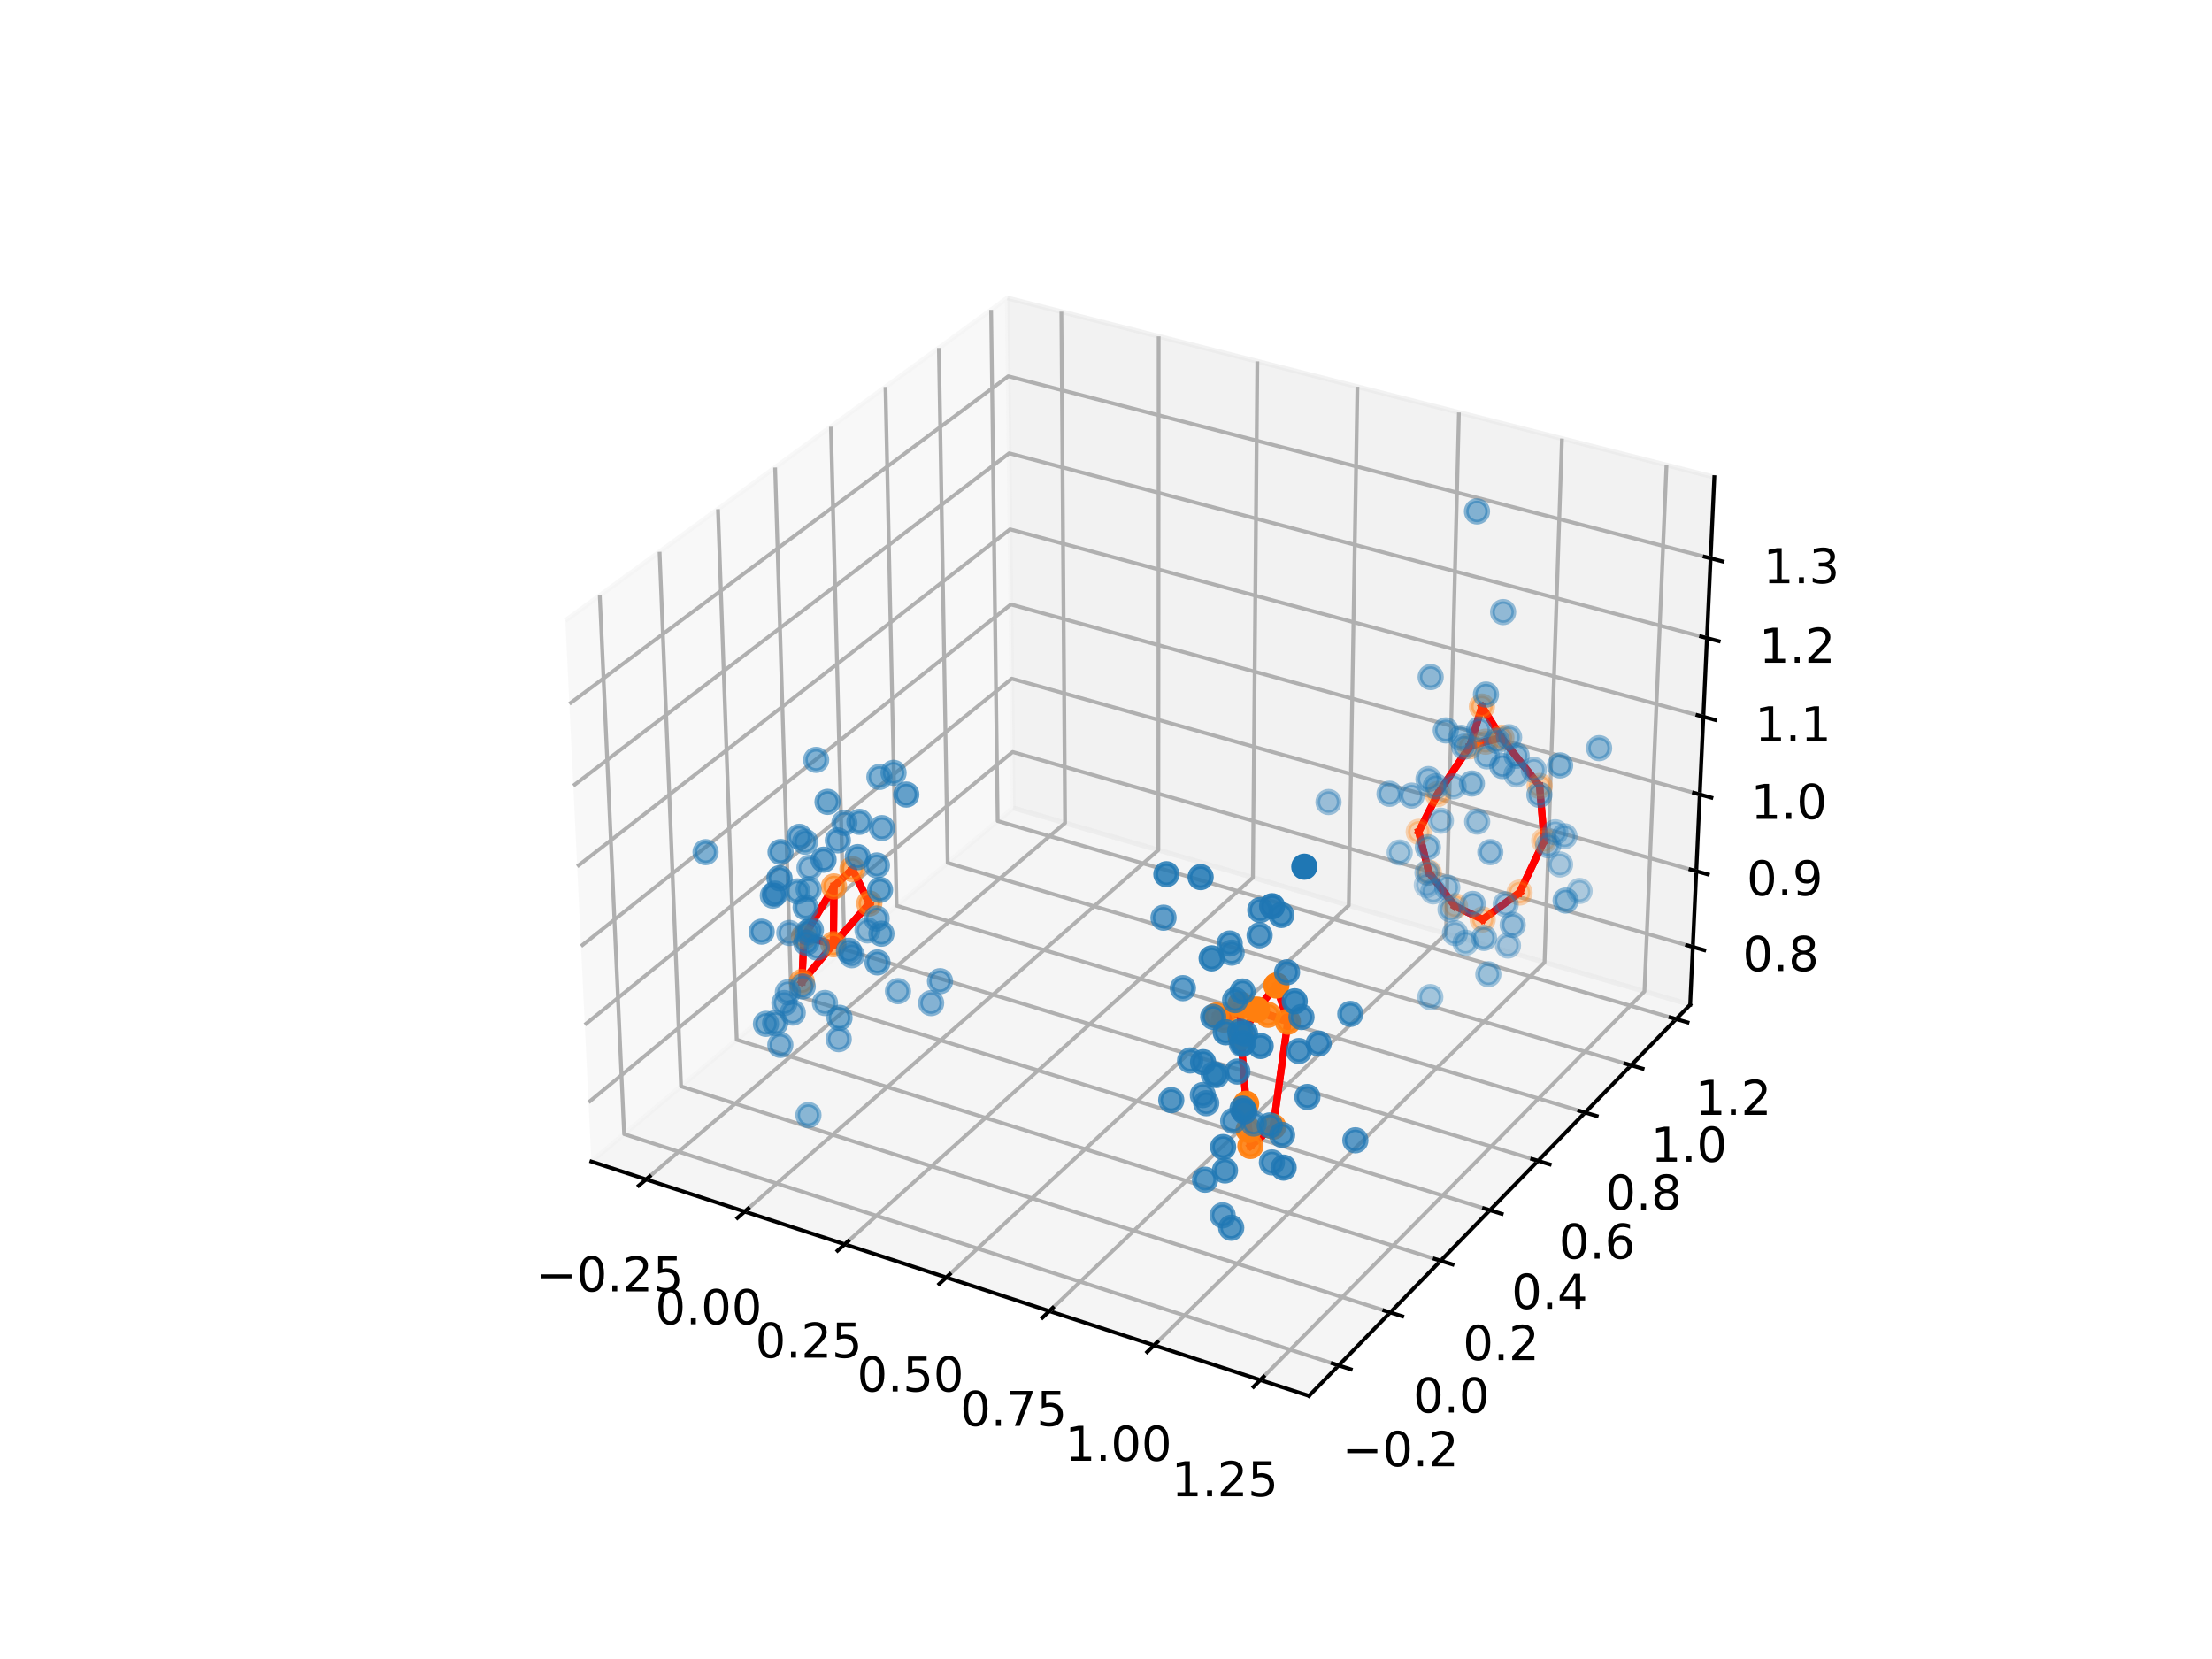 <?xml version="1.0" encoding="utf-8" standalone="no"?>
<!DOCTYPE svg PUBLIC "-//W3C//DTD SVG 1.1//EN"
  "http://www.w3.org/Graphics/SVG/1.1/DTD/svg11.dtd">
<!-- Created with matplotlib (https://matplotlib.org/) -->
<svg height="345.6pt" version="1.1" viewBox="0 0 460.8 345.6" width="460.8pt" xmlns="http://www.w3.org/2000/svg" xmlns:xlink="http://www.w3.org/1999/xlink">
 <defs>
  <style type="text/css">*{stroke-linecap:butt;stroke-linejoin:round;}</style>
 </defs>
 <g id="figure_1">
  <g id="patch_1">
   <path d="M 0 345.6 
L 460.8 345.6 
L 460.8 0 
L 0 0 
z
" style="fill:#ffffff;"/>
  </g>
  <g id="patch_2">
   <path d="M 103.104 307.584 
L 369.216 307.584 
L 369.216 41.472 
L 103.104 41.472 
z
" style="fill:#ffffff;"/>
  </g>
  <g id="pane3d_1">
   <g id="patch_3">
    <path d="M 123.197 241.969 
L 211.076 168.307 
L 209.855 62.074 
L 117.77 129.273 
" style="fill:#f2f2f2;opacity:0.5;stroke:#f2f2f2;stroke-linejoin:miter;"/>
   </g>
  </g>
  <g id="pane3d_2">
   <g id="patch_4">
    <path d="M 211.076 168.307 
L 352.09 209.295 
L 357.123 99.402 
L 209.855 62.074 
" style="fill:#e6e6e6;opacity:0.5;stroke:#e6e6e6;stroke-linejoin:miter;"/>
   </g>
  </g>
  <g id="pane3d_3">
   <g id="patch_5">
    <path d="M 123.197 241.969 
L 272.679 290.79 
L 352.09 209.295 
L 211.076 168.307 
" style="fill:#ececec;opacity:0.5;stroke:#ececec;stroke-linejoin:miter;"/>
   </g>
  </g>
  <g id="axis3d_1">
   <g id="line2d_1">
    <path d="M 123.197 241.969 
L 272.679 290.79 
" style="fill:none;stroke:#000000;stroke-linecap:square;stroke-width:0.8;"/>
   </g>
   <g id="Line3DCollection_1">
    <path d="M 134.593 245.691 
L 221.87 171.445 
L 221.105 64.926 
" style="fill:none;stroke:#b0b0b0;stroke-width:0.8;"/>
    <path d="M 155.128 252.398 
L 241.303 177.093 
L 241.369 70.062 
" style="fill:none;stroke:#b0b0b0;stroke-width:0.8;"/>
    <path d="M 175.97 259.205 
L 261.002 182.819 
L 261.923 75.272 
" style="fill:none;stroke:#b0b0b0;stroke-width:0.8;"/>
    <path d="M 197.125 266.114 
L 280.972 188.623 
L 282.772 80.557 
" style="fill:none;stroke:#b0b0b0;stroke-width:0.8;"/>
    <path d="M 218.601 273.128 
L 301.219 194.509 
L 303.924 85.918 
" style="fill:none;stroke:#b0b0b0;stroke-width:0.8;"/>
    <path d="M 240.405 280.249 
L 321.75 200.476 
L 325.384 91.357 
" style="fill:none;stroke:#b0b0b0;stroke-width:0.8;"/>
    <path d="M 262.544 287.48 
L 342.569 206.527 
L 347.159 96.877 
" style="fill:none;stroke:#b0b0b0;stroke-width:0.8;"/>
   </g>
   <g id="xtick_1">
    <g id="line2d_2">
     <path d="M 135.353 245.045 
L 133.069 246.987 
" style="fill:none;stroke:#000000;stroke-linecap:square;stroke-width:0.8;"/>
    </g>
    <g id="text_1">
     <!-- −0.25 -->
     <g transform="translate(111.743 269.016)scale(0.1 -0.1)">
      <defs>
       <path d="M 10.594 35.5 
L 73.188 35.5 
L 73.188 27.203 
L 10.594 27.203 
z
" id="DejaVuSans-8722"/>
       <path d="M 31.781 66.406 
Q 24.172 66.406 20.328 58.906 
Q 16.5 51.422 16.5 36.375 
Q 16.5 21.391 20.328 13.891 
Q 24.172 6.391 31.781 6.391 
Q 39.453 6.391 43.281 13.891 
Q 47.125 21.391 47.125 36.375 
Q 47.125 51.422 43.281 58.906 
Q 39.453 66.406 31.781 66.406 
z
M 31.781 74.219 
Q 44.047 74.219 50.516 64.516 
Q 56.984 54.828 56.984 36.375 
Q 56.984 17.969 50.516 8.266 
Q 44.047 -1.422 31.781 -1.422 
Q 19.531 -1.422 13.062 8.266 
Q 6.594 17.969 6.594 36.375 
Q 6.594 54.828 13.062 64.516 
Q 19.531 74.219 31.781 74.219 
z
" id="DejaVuSans-48"/>
       <path d="M 10.688 12.406 
L 21 12.406 
L 21 0 
L 10.688 0 
z
" id="DejaVuSans-46"/>
       <path d="M 19.188 8.297 
L 53.609 8.297 
L 53.609 0 
L 7.328 0 
L 7.328 8.297 
Q 12.938 14.109 22.625 23.891 
Q 32.328 33.688 34.812 36.531 
Q 39.547 41.844 41.422 45.531 
Q 43.312 49.219 43.312 52.781 
Q 43.312 58.594 39.234 62.25 
Q 35.156 65.922 28.609 65.922 
Q 23.969 65.922 18.812 64.312 
Q 13.672 62.703 7.812 59.422 
L 7.812 69.391 
Q 13.766 71.781 18.938 73 
Q 24.125 74.219 28.422 74.219 
Q 39.75 74.219 46.484 68.547 
Q 53.219 62.891 53.219 53.422 
Q 53.219 48.922 51.531 44.891 
Q 49.859 40.875 45.406 35.406 
Q 44.188 33.984 37.641 27.219 
Q 31.109 20.453 19.188 8.297 
z
" id="DejaVuSans-50"/>
       <path d="M 10.797 72.906 
L 49.516 72.906 
L 49.516 64.594 
L 19.828 64.594 
L 19.828 46.734 
Q 21.969 47.469 24.109 47.828 
Q 26.266 48.188 28.422 48.188 
Q 40.625 48.188 47.75 41.5 
Q 54.891 34.812 54.891 23.391 
Q 54.891 11.625 47.562 5.094 
Q 40.234 -1.422 26.906 -1.422 
Q 22.312 -1.422 17.547 -0.641 
Q 12.797 0.141 7.719 1.703 
L 7.719 11.625 
Q 12.109 9.234 16.797 8.062 
Q 21.484 6.891 26.703 6.891 
Q 35.156 6.891 40.078 11.328 
Q 45.016 15.766 45.016 23.391 
Q 45.016 31 40.078 35.438 
Q 35.156 39.891 26.703 39.891 
Q 22.75 39.891 18.812 39.016 
Q 14.891 38.141 10.797 36.281 
z
" id="DejaVuSans-53"/>
      </defs>
      <use xlink:href="#DejaVuSans-8722"/>
      <use x="83.789" xlink:href="#DejaVuSans-48"/>
      <use x="147.412" xlink:href="#DejaVuSans-46"/>
      <use x="179.199" xlink:href="#DejaVuSans-50"/>
      <use x="242.822" xlink:href="#DejaVuSans-53"/>
     </g>
    </g>
   </g>
   <g id="xtick_2">
    <g id="line2d_3">
     <path d="M 155.879 251.742 
L 153.623 253.713 
" style="fill:none;stroke:#000000;stroke-linecap:square;stroke-width:0.8;"/>
    </g>
    <g id="text_2">
     <!-- 0.00 -->
     <g transform="translate(136.49 275.865)scale(0.1 -0.1)">
      <use xlink:href="#DejaVuSans-48"/>
      <use x="63.623" xlink:href="#DejaVuSans-46"/>
      <use x="95.41" xlink:href="#DejaVuSans-48"/>
      <use x="159.033" xlink:href="#DejaVuSans-48"/>
     </g>
    </g>
   </g>
   <g id="xtick_3">
    <g id="line2d_4">
     <path d="M 176.711 258.539 
L 174.484 260.54 
" style="fill:none;stroke:#000000;stroke-linecap:square;stroke-width:0.8;"/>
    </g>
    <g id="text_3">
     <!-- 0.25 -->
     <g transform="translate(157.354 282.817)scale(0.1 -0.1)">
      <use xlink:href="#DejaVuSans-48"/>
      <use x="63.623" xlink:href="#DejaVuSans-46"/>
      <use x="95.41" xlink:href="#DejaVuSans-50"/>
      <use x="159.033" xlink:href="#DejaVuSans-53"/>
     </g>
    </g>
   </g>
   <g id="xtick_4">
    <g id="line2d_5">
     <path d="M 197.857 265.438 
L 195.659 267.469 
" style="fill:none;stroke:#000000;stroke-linecap:square;stroke-width:0.8;"/>
    </g>
    <g id="text_4">
     <!-- 0.50 -->
     <g transform="translate(178.533 289.873)scale(0.1 -0.1)">
      <use xlink:href="#DejaVuSans-48"/>
      <use x="63.623" xlink:href="#DejaVuSans-46"/>
      <use x="95.41" xlink:href="#DejaVuSans-53"/>
      <use x="159.033" xlink:href="#DejaVuSans-48"/>
     </g>
    </g>
   </g>
   <g id="xtick_5">
    <g id="line2d_6">
     <path d="M 219.322 272.442 
L 217.155 274.504 
" style="fill:none;stroke:#000000;stroke-linecap:square;stroke-width:0.8;"/>
    </g>
    <g id="text_5">
     <!-- 0.75 -->
     <g transform="translate(200.035 297.037)scale(0.1 -0.1)">
      <defs>
       <path d="M 8.203 72.906 
L 55.078 72.906 
L 55.078 68.703 
L 28.609 0 
L 18.312 0 
L 43.219 64.594 
L 8.203 64.594 
z
" id="DejaVuSans-55"/>
      </defs>
      <use xlink:href="#DejaVuSans-48"/>
      <use x="63.623" xlink:href="#DejaVuSans-46"/>
      <use x="95.41" xlink:href="#DejaVuSans-55"/>
      <use x="159.033" xlink:href="#DejaVuSans-53"/>
     </g>
    </g>
   </g>
   <g id="xtick_6">
    <g id="line2d_7">
     <path d="M 241.116 279.552 
L 238.981 281.646 
" style="fill:none;stroke:#000000;stroke-linecap:square;stroke-width:0.8;"/>
    </g>
    <g id="text_6">
     <!-- 1.00 -->
     <g transform="translate(221.866 304.311)scale(0.1 -0.1)">
      <defs>
       <path d="M 12.406 8.297 
L 28.516 8.297 
L 28.516 63.922 
L 10.984 60.406 
L 10.984 69.391 
L 28.422 72.906 
L 38.281 72.906 
L 38.281 8.297 
L 54.391 8.297 
L 54.391 0 
L 12.406 0 
z
" id="DejaVuSans-49"/>
      </defs>
      <use xlink:href="#DejaVuSans-49"/>
      <use x="63.623" xlink:href="#DejaVuSans-46"/>
      <use x="95.41" xlink:href="#DejaVuSans-48"/>
      <use x="159.033" xlink:href="#DejaVuSans-48"/>
     </g>
    </g>
   </g>
   <g id="xtick_7">
    <g id="line2d_8">
     <path d="M 263.244 286.772 
L 261.142 288.898 
" style="fill:none;stroke:#000000;stroke-linecap:square;stroke-width:0.8;"/>
    </g>
    <g id="text_7">
     <!-- 1.25 -->
     <g transform="translate(244.034 311.697)scale(0.1 -0.1)">
      <use xlink:href="#DejaVuSans-49"/>
      <use x="63.623" xlink:href="#DejaVuSans-46"/>
      <use x="95.41" xlink:href="#DejaVuSans-50"/>
      <use x="159.033" xlink:href="#DejaVuSans-53"/>
     </g>
    </g>
   </g>
  </g>
  <g id="axis3d_2">
   <g id="line2d_9">
    <path d="M 352.09 209.295 
L 272.679 290.79 
" style="fill:none;stroke:#000000;stroke-linecap:square;stroke-width:0.8;"/>
   </g>
   <g id="Line3DCollection_2">
    <path d="M 124.944 124.038 
L 130.019 236.251 
L 278.869 284.438 
" style="fill:none;stroke:#b0b0b0;stroke-width:0.8;"/>
    <path d="M 137.4 114.948 
L 141.875 226.313 
L 289.616 273.409 
" style="fill:none;stroke:#b0b0b0;stroke-width:0.8;"/>
    <path d="M 149.571 106.066 
L 153.471 216.594 
L 300.115 262.635 
" style="fill:none;stroke:#b0b0b0;stroke-width:0.8;"/>
    <path d="M 161.466 97.386 
L 164.814 207.085 
L 310.374 252.106 
" style="fill:none;stroke:#b0b0b0;stroke-width:0.8;"/>
    <path d="M 173.094 88.9 
L 175.914 197.781 
L 320.401 241.816 
" style="fill:none;stroke:#b0b0b0;stroke-width:0.8;"/>
    <path d="M 184.464 80.603 
L 186.779 188.674 
L 330.204 231.755 
" style="fill:none;stroke:#b0b0b0;stroke-width:0.8;"/>
    <path d="M 195.585 72.487 
L 197.415 179.759 
L 339.791 221.917 
" style="fill:none;stroke:#b0b0b0;stroke-width:0.8;"/>
    <path d="M 206.465 64.548 
L 207.829 171.029 
L 349.169 212.293 
" style="fill:none;stroke:#b0b0b0;stroke-width:0.8;"/>
   </g>
   <g id="xtick_8">
    <g id="line2d_10">
     <path d="M 277.615 284.032 
L 281.381 285.251 
" style="fill:none;stroke:#000000;stroke-linecap:square;stroke-width:0.8;"/>
    </g>
    <g id="text_8">
     <!-- −0.2 -->
     <g transform="translate(279.599 305.449)scale(0.1 -0.1)">
      <use xlink:href="#DejaVuSans-8722"/>
      <use x="83.789" xlink:href="#DejaVuSans-48"/>
      <use x="147.412" xlink:href="#DejaVuSans-46"/>
      <use x="179.199" xlink:href="#DejaVuSans-50"/>
     </g>
    </g>
   </g>
   <g id="xtick_9">
    <g id="line2d_11">
     <path d="M 288.372 273.012 
L 292.108 274.203 
" style="fill:none;stroke:#000000;stroke-linecap:square;stroke-width:0.8;"/>
    </g>
    <g id="text_9">
     <!-- 0.0 -->
     <g transform="translate(294.392 294.257)scale(0.1 -0.1)">
      <use xlink:href="#DejaVuSans-48"/>
      <use x="63.623" xlink:href="#DejaVuSans-46"/>
      <use x="95.41" xlink:href="#DejaVuSans-48"/>
     </g>
    </g>
   </g>
   <g id="xtick_10">
    <g id="line2d_12">
     <path d="M 298.88 262.247 
L 302.586 263.411 
" style="fill:none;stroke:#000000;stroke-linecap:square;stroke-width:0.8;"/>
    </g>
    <g id="text_10">
     <!-- 0.2 -->
     <g transform="translate(304.749 283.323)scale(0.1 -0.1)">
      <use xlink:href="#DejaVuSans-48"/>
      <use x="63.623" xlink:href="#DejaVuSans-46"/>
      <use x="95.41" xlink:href="#DejaVuSans-50"/>
     </g>
    </g>
   </g>
   <g id="xtick_11">
    <g id="line2d_13">
     <path d="M 309.149 251.728 
L 312.826 252.865 
" style="fill:none;stroke:#000000;stroke-linecap:square;stroke-width:0.8;"/>
    </g>
    <g id="text_11">
     <!-- 0.4 -->
     <g transform="translate(314.87 272.639)scale(0.1 -0.1)">
      <defs>
       <path d="M 37.797 64.312 
L 12.891 25.391 
L 37.797 25.391 
z
M 35.203 72.906 
L 47.609 72.906 
L 47.609 25.391 
L 58.016 25.391 
L 58.016 17.188 
L 47.609 17.188 
L 47.609 0 
L 37.797 0 
L 37.797 17.188 
L 4.891 17.188 
L 4.891 26.703 
z
" id="DejaVuSans-52"/>
      </defs>
      <use xlink:href="#DejaVuSans-48"/>
      <use x="63.623" xlink:href="#DejaVuSans-46"/>
      <use x="95.41" xlink:href="#DejaVuSans-52"/>
     </g>
    </g>
   </g>
   <g id="xtick_12">
    <g id="line2d_14">
     <path d="M 319.186 241.446 
L 322.833 242.557 
" style="fill:none;stroke:#000000;stroke-linecap:square;stroke-width:0.8;"/>
    </g>
    <g id="text_12">
     <!-- 0.6 -->
     <g transform="translate(324.763 262.197)scale(0.1 -0.1)">
      <defs>
       <path d="M 33.016 40.375 
Q 26.375 40.375 22.484 35.828 
Q 18.609 31.297 18.609 23.391 
Q 18.609 15.531 22.484 10.953 
Q 26.375 6.391 33.016 6.391 
Q 39.656 6.391 43.531 10.953 
Q 47.406 15.531 47.406 23.391 
Q 47.406 31.297 43.531 35.828 
Q 39.656 40.375 33.016 40.375 
z
M 52.594 71.297 
L 52.594 62.312 
Q 48.875 64.062 45.094 64.984 
Q 41.312 65.922 37.594 65.922 
Q 27.828 65.922 22.672 59.328 
Q 17.531 52.734 16.797 39.406 
Q 19.672 43.656 24.016 45.922 
Q 28.375 48.188 33.594 48.188 
Q 44.578 48.188 50.953 41.516 
Q 57.328 34.859 57.328 23.391 
Q 57.328 12.156 50.688 5.359 
Q 44.047 -1.422 33.016 -1.422 
Q 20.359 -1.422 13.672 8.266 
Q 6.984 17.969 6.984 36.375 
Q 6.984 53.656 15.188 63.938 
Q 23.391 74.219 37.203 74.219 
Q 40.922 74.219 44.703 73.484 
Q 48.484 72.75 52.594 71.297 
z
" id="DejaVuSans-54"/>
      </defs>
      <use xlink:href="#DejaVuSans-48"/>
      <use x="63.623" xlink:href="#DejaVuSans-46"/>
      <use x="95.41" xlink:href="#DejaVuSans-54"/>
     </g>
    </g>
   </g>
   <g id="xtick_13">
    <g id="line2d_15">
     <path d="M 328.999 231.393 
L 332.618 232.48 
" style="fill:none;stroke:#000000;stroke-linecap:square;stroke-width:0.8;"/>
    </g>
    <g id="text_13">
     <!-- 0.8 -->
     <g transform="translate(334.434 251.988)scale(0.1 -0.1)">
      <defs>
       <path d="M 31.781 34.625 
Q 24.75 34.625 20.719 30.859 
Q 16.703 27.094 16.703 20.516 
Q 16.703 13.922 20.719 10.156 
Q 24.75 6.391 31.781 6.391 
Q 38.812 6.391 42.859 10.172 
Q 46.922 13.969 46.922 20.516 
Q 46.922 27.094 42.891 30.859 
Q 38.875 34.625 31.781 34.625 
z
M 21.922 38.812 
Q 15.578 40.375 12.031 44.719 
Q 8.5 49.078 8.5 55.328 
Q 8.5 64.062 14.719 69.141 
Q 20.953 74.219 31.781 74.219 
Q 42.672 74.219 48.875 69.141 
Q 55.078 64.062 55.078 55.328 
Q 55.078 49.078 51.531 44.719 
Q 48 40.375 41.703 38.812 
Q 48.828 37.156 52.797 32.312 
Q 56.781 27.484 56.781 20.516 
Q 56.781 9.906 50.312 4.234 
Q 43.844 -1.422 31.781 -1.422 
Q 19.734 -1.422 13.25 4.234 
Q 6.781 9.906 6.781 20.516 
Q 6.781 27.484 10.781 32.312 
Q 14.797 37.156 21.922 38.812 
z
M 18.312 54.391 
Q 18.312 48.734 21.844 45.562 
Q 25.391 42.391 31.781 42.391 
Q 38.141 42.391 41.719 45.562 
Q 45.312 48.734 45.312 54.391 
Q 45.312 60.062 41.719 63.234 
Q 38.141 66.406 31.781 66.406 
Q 25.391 66.406 21.844 63.234 
Q 18.312 60.062 18.312 54.391 
z
" id="DejaVuSans-56"/>
      </defs>
      <use xlink:href="#DejaVuSans-48"/>
      <use x="63.623" xlink:href="#DejaVuSans-46"/>
      <use x="95.41" xlink:href="#DejaVuSans-56"/>
     </g>
    </g>
   </g>
   <g id="xtick_14">
    <g id="line2d_16">
     <path d="M 338.596 221.563 
L 342.186 222.626 
" style="fill:none;stroke:#000000;stroke-linecap:square;stroke-width:0.8;"/>
    </g>
    <g id="text_14">
     <!-- 1.0 -->
     <g transform="translate(343.892 242.004)scale(0.1 -0.1)">
      <use xlink:href="#DejaVuSans-49"/>
      <use x="63.623" xlink:href="#DejaVuSans-46"/>
      <use x="95.41" xlink:href="#DejaVuSans-48"/>
     </g>
    </g>
   </g>
   <g id="xtick_15">
    <g id="line2d_17">
     <path d="M 347.983 211.946 
L 351.545 212.986 
" style="fill:none;stroke:#000000;stroke-linecap:square;stroke-width:0.8;"/>
    </g>
    <g id="text_15">
     <!-- 1.2 -->
     <g transform="translate(353.143 232.238)scale(0.1 -0.1)">
      <use xlink:href="#DejaVuSans-49"/>
      <use x="63.623" xlink:href="#DejaVuSans-46"/>
      <use x="95.41" xlink:href="#DejaVuSans-50"/>
     </g>
    </g>
   </g>
  </g>
  <g id="axis3d_3">
   <g id="line2d_18">
    <path d="M 352.09 209.295 
L 357.123 99.402 
" style="fill:none;stroke:#000000;stroke-linecap:square;stroke-width:0.8;"/>
   </g>
   <g id="Line3DCollection_3">
    <path d="M 352.642 197.254 
L 210.942 156.646 
L 122.604 229.64 
" style="fill:none;stroke:#b0b0b0;stroke-width:0.8;"/>
    <path d="M 353.364 181.478 
L 210.766 141.375 
L 121.825 213.479 
" style="fill:none;stroke:#b0b0b0;stroke-width:0.8;"/>
    <path d="M 354.096 165.499 
L 210.589 125.916 
L 121.037 197.102 
" style="fill:none;stroke:#b0b0b0;stroke-width:0.8;"/>
    <path d="M 354.837 149.313 
L 210.409 110.267 
L 120.237 180.504 
" style="fill:none;stroke:#b0b0b0;stroke-width:0.8;"/>
    <path d="M 355.588 132.916 
L 210.227 94.424 
L 119.427 163.682 
" style="fill:none;stroke:#b0b0b0;stroke-width:0.8;"/>
    <path d="M 356.349 116.303 
L 210.042 78.383 
L 118.606 146.629 
" style="fill:none;stroke:#b0b0b0;stroke-width:0.8;"/>
   </g>
   <g id="xtick_16">
    <g id="line2d_19">
     <path d="M 351.452 196.913 
L 355.024 197.937 
" style="fill:none;stroke:#000000;stroke-linecap:square;stroke-width:0.8;"/>
    </g>
    <g id="text_16">
     <!-- 0.8 -->
     <g transform="translate(363.026 202.271)scale(0.1 -0.1)">
      <use xlink:href="#DejaVuSans-48"/>
      <use x="63.623" xlink:href="#DejaVuSans-46"/>
      <use x="95.41" xlink:href="#DejaVuSans-56"/>
     </g>
    </g>
   </g>
   <g id="xtick_17">
    <g id="line2d_20">
     <path d="M 352.167 181.141 
L 355.762 182.152 
" style="fill:none;stroke:#000000;stroke-linecap:square;stroke-width:0.8;"/>
    </g>
    <g id="text_17">
     <!-- 0.9 -->
     <g transform="translate(363.864 186.527)scale(0.1 -0.1)">
      <defs>
       <path d="M 10.984 1.516 
L 10.984 10.5 
Q 14.703 8.734 18.5 7.812 
Q 22.312 6.891 25.984 6.891 
Q 35.75 6.891 40.891 13.453 
Q 46.047 20.016 46.781 33.406 
Q 43.953 29.203 39.594 26.953 
Q 35.25 24.703 29.984 24.703 
Q 19.047 24.703 12.672 31.312 
Q 6.297 37.938 6.297 49.422 
Q 6.297 60.641 12.938 67.422 
Q 19.578 74.219 30.609 74.219 
Q 43.266 74.219 49.922 64.516 
Q 56.594 54.828 56.594 36.375 
Q 56.594 19.141 48.406 8.859 
Q 40.234 -1.422 26.422 -1.422 
Q 22.703 -1.422 18.891 -0.688 
Q 15.094 0.047 10.984 1.516 
z
M 30.609 32.422 
Q 37.25 32.422 41.125 36.953 
Q 45.016 41.5 45.016 49.422 
Q 45.016 57.281 41.125 61.844 
Q 37.25 66.406 30.609 66.406 
Q 23.969 66.406 20.094 61.844 
Q 16.219 57.281 16.219 49.422 
Q 16.219 41.5 20.094 36.953 
Q 23.969 32.422 30.609 32.422 
z
" id="DejaVuSans-57"/>
      </defs>
      <use xlink:href="#DejaVuSans-48"/>
      <use x="63.623" xlink:href="#DejaVuSans-46"/>
      <use x="95.41" xlink:href="#DejaVuSans-57"/>
     </g>
    </g>
   </g>
   <g id="xtick_18">
    <g id="line2d_21">
     <path d="M 352.891 165.167 
L 356.51 166.165 
" style="fill:none;stroke:#000000;stroke-linecap:square;stroke-width:0.8;"/>
    </g>
    <g id="text_18">
     <!-- 1.0 -->
     <g transform="translate(364.712 170.58)scale(0.1 -0.1)">
      <use xlink:href="#DejaVuSans-49"/>
      <use x="63.623" xlink:href="#DejaVuSans-46"/>
      <use x="95.41" xlink:href="#DejaVuSans-48"/>
     </g>
    </g>
   </g>
   <g id="xtick_19">
    <g id="line2d_22">
     <path d="M 353.624 148.985 
L 357.267 149.97 
" style="fill:none;stroke:#000000;stroke-linecap:square;stroke-width:0.8;"/>
    </g>
    <g id="text_19">
     <!-- 1.1 -->
     <g transform="translate(365.571 154.427)scale(0.1 -0.1)">
      <use xlink:href="#DejaVuSans-49"/>
      <use x="63.623" xlink:href="#DejaVuSans-46"/>
      <use x="95.41" xlink:href="#DejaVuSans-49"/>
     </g>
    </g>
   </g>
   <g id="xtick_20">
    <g id="line2d_23">
     <path d="M 354.366 132.592 
L 358.035 133.563 
" style="fill:none;stroke:#000000;stroke-linecap:square;stroke-width:0.8;"/>
    </g>
    <g id="text_20">
     <!-- 1.2 -->
     <g transform="translate(366.441 138.064)scale(0.1 -0.1)">
      <use xlink:href="#DejaVuSans-49"/>
      <use x="63.623" xlink:href="#DejaVuSans-46"/>
      <use x="95.41" xlink:href="#DejaVuSans-50"/>
     </g>
    </g>
   </g>
   <g id="xtick_21">
    <g id="line2d_24">
     <path d="M 355.119 115.984 
L 358.812 116.941 
" style="fill:none;stroke:#000000;stroke-linecap:square;stroke-width:0.8;"/>
    </g>
    <g id="text_21">
     <!-- 1.3 -->
     <g transform="translate(367.322 121.487)scale(0.1 -0.1)">
      <defs>
       <path d="M 40.578 39.312 
Q 47.656 37.797 51.625 33 
Q 55.609 28.219 55.609 21.188 
Q 55.609 10.406 48.188 4.484 
Q 40.766 -1.422 27.094 -1.422 
Q 22.516 -1.422 17.656 -0.516 
Q 12.797 0.391 7.625 2.203 
L 7.625 11.719 
Q 11.719 9.328 16.594 8.109 
Q 21.484 6.891 26.812 6.891 
Q 36.078 6.891 40.938 10.547 
Q 45.797 14.203 45.797 21.188 
Q 45.797 27.641 41.281 31.266 
Q 36.766 34.906 28.719 34.906 
L 20.219 34.906 
L 20.219 43.016 
L 29.109 43.016 
Q 36.375 43.016 40.234 45.922 
Q 44.094 48.828 44.094 54.297 
Q 44.094 59.906 40.109 62.906 
Q 36.141 65.922 28.719 65.922 
Q 24.656 65.922 20.016 65.031 
Q 15.375 64.156 9.812 62.312 
L 9.812 71.094 
Q 15.438 72.656 20.344 73.438 
Q 25.25 74.219 29.594 74.219 
Q 40.828 74.219 47.359 69.109 
Q 53.906 64.016 53.906 55.328 
Q 53.906 49.266 50.438 45.094 
Q 46.969 40.922 40.578 39.312 
z
" id="DejaVuSans-51"/>
      </defs>
      <use xlink:href="#DejaVuSans-49"/>
      <use x="63.623" xlink:href="#DejaVuSans-46"/>
      <use x="95.41" xlink:href="#DejaVuSans-51"/>
     </g>
    </g>
   </g>
  </g>
  <g id="axes_1">
   <g id="line2d_25">
    <path clip-path="url(#p7cc537ef8d)" d="M 167.047 204.569 
L 173.611 196.709 
" style="fill:none;stroke:#ff0000;stroke-linecap:square;stroke-width:1.5;"/>
   </g>
   <g id="line2d_26">
    <path clip-path="url(#p7cc537ef8d)" d="M 167.047 204.569 
L 167.486 195.096 
" style="fill:none;stroke:#ff0000;stroke-linecap:square;stroke-width:1.5;"/>
   </g>
   <g id="line2d_27">
    <path clip-path="url(#p7cc537ef8d)" d="M 167.486 195.096 
L 173.739 184.654 
" style="fill:none;stroke:#ff0000;stroke-linecap:square;stroke-width:1.5;"/>
   </g>
   <g id="line2d_28">
    <path clip-path="url(#p7cc537ef8d)" d="M 167.486 195.096 
L 167.047 204.569 
" style="fill:none;stroke:#ff0000;stroke-linecap:square;stroke-width:1.5;"/>
   </g>
   <g id="line2d_29">
    <path clip-path="url(#p7cc537ef8d)" d="M 167.486 195.096 
L 173.611 196.709 
" style="fill:none;stroke:#ff0000;stroke-linecap:square;stroke-width:1.5;"/>
   </g>
   <g id="line2d_30">
    <path clip-path="url(#p7cc537ef8d)" d="M 173.611 196.709 
L 167.047 204.569 
" style="fill:none;stroke:#ff0000;stroke-linecap:square;stroke-width:1.5;"/>
   </g>
   <g id="line2d_31">
    <path clip-path="url(#p7cc537ef8d)" d="M 173.611 196.709 
L 181.09 188.209 
" style="fill:none;stroke:#ff0000;stroke-linecap:square;stroke-width:1.5;"/>
   </g>
   <g id="line2d_32">
    <path clip-path="url(#p7cc537ef8d)" d="M 173.611 196.709 
L 173.739 184.654 
" style="fill:none;stroke:#ff0000;stroke-linecap:square;stroke-width:1.5;"/>
   </g>
   <g id="line2d_33">
    <path clip-path="url(#p7cc537ef8d)" d="M 173.611 196.709 
L 167.486 195.096 
" style="fill:none;stroke:#ff0000;stroke-linecap:square;stroke-width:1.5;"/>
   </g>
   <g id="line2d_34">
    <path clip-path="url(#p7cc537ef8d)" d="M 173.739 184.654 
L 177.581 181.052 
" style="fill:none;stroke:#ff0000;stroke-linecap:square;stroke-width:1.5;"/>
   </g>
   <g id="line2d_35">
    <path clip-path="url(#p7cc537ef8d)" d="M 173.739 184.654 
L 173.611 196.709 
" style="fill:none;stroke:#ff0000;stroke-linecap:square;stroke-width:1.5;"/>
   </g>
   <g id="line2d_36">
    <path clip-path="url(#p7cc537ef8d)" d="M 173.739 184.654 
L 167.486 195.096 
" style="fill:none;stroke:#ff0000;stroke-linecap:square;stroke-width:1.5;"/>
   </g>
   <g id="line2d_37">
    <path clip-path="url(#p7cc537ef8d)" d="M 177.581 181.052 
L 181.09 188.209 
" style="fill:none;stroke:#ff0000;stroke-linecap:square;stroke-width:1.5;"/>
   </g>
   <g id="line2d_38">
    <path clip-path="url(#p7cc537ef8d)" d="M 177.581 181.052 
L 173.739 184.654 
" style="fill:none;stroke:#ff0000;stroke-linecap:square;stroke-width:1.5;"/>
   </g>
   <g id="line2d_39">
    <path clip-path="url(#p7cc537ef8d)" d="M 181.09 188.209 
L 177.581 181.052 
" style="fill:none;stroke:#ff0000;stroke-linecap:square;stroke-width:1.5;"/>
   </g>
   <g id="line2d_40">
    <path clip-path="url(#p7cc537ef8d)" d="M 181.09 188.209 
L 173.611 196.709 
" style="fill:none;stroke:#ff0000;stroke-linecap:square;stroke-width:1.5;"/>
   </g>
   <g id="line2d_41">
    <path clip-path="url(#p7cc537ef8d)" d="M 321.689 175.144 
L 320.726 163.73 
" style="fill:none;stroke:#ff0000;stroke-linecap:square;stroke-width:1.5;"/>
   </g>
   <g id="line2d_42">
    <path clip-path="url(#p7cc537ef8d)" d="M 321.689 175.144 
L 316.555 185.938 
" style="fill:none;stroke:#ff0000;stroke-linecap:square;stroke-width:1.5;"/>
   </g>
   <g id="line2d_43">
    <path clip-path="url(#p7cc537ef8d)" d="M 316.555 185.938 
L 308.87 191.541 
" style="fill:none;stroke:#ff0000;stroke-linecap:square;stroke-width:1.5;"/>
   </g>
   <g id="line2d_44">
    <path clip-path="url(#p7cc537ef8d)" d="M 316.555 185.938 
L 321.689 175.144 
" style="fill:none;stroke:#ff0000;stroke-linecap:square;stroke-width:1.5;"/>
   </g>
   <g id="line2d_45">
    <path clip-path="url(#p7cc537ef8d)" d="M 308.87 191.541 
L 316.555 185.938 
" style="fill:none;stroke:#ff0000;stroke-linecap:square;stroke-width:1.5;"/>
   </g>
   <g id="line2d_46">
    <path clip-path="url(#p7cc537ef8d)" d="M 308.87 191.541 
L 303.101 188.766 
" style="fill:none;stroke:#ff0000;stroke-linecap:square;stroke-width:1.5;"/>
   </g>
   <g id="line2d_47">
    <path clip-path="url(#p7cc537ef8d)" d="M 303.101 188.766 
L 297.654 181.763 
" style="fill:none;stroke:#ff0000;stroke-linecap:square;stroke-width:1.5;"/>
   </g>
   <g id="line2d_48">
    <path clip-path="url(#p7cc537ef8d)" d="M 303.101 188.766 
L 308.87 191.541 
" style="fill:none;stroke:#ff0000;stroke-linecap:square;stroke-width:1.5;"/>
   </g>
   <g id="line2d_49">
    <path clip-path="url(#p7cc537ef8d)" d="M 297.654 181.763 
L 295.548 173.273 
" style="fill:none;stroke:#ff0000;stroke-linecap:square;stroke-width:1.5;"/>
   </g>
   <g id="line2d_50">
    <path clip-path="url(#p7cc537ef8d)" d="M 297.654 181.763 
L 303.101 188.766 
" style="fill:none;stroke:#ff0000;stroke-linecap:square;stroke-width:1.5;"/>
   </g>
   <g id="line2d_51">
    <path clip-path="url(#p7cc537ef8d)" d="M 295.548 173.273 
L 297.654 181.763 
" style="fill:none;stroke:#ff0000;stroke-linecap:square;stroke-width:1.5;"/>
   </g>
   <g id="line2d_52">
    <path clip-path="url(#p7cc537ef8d)" d="M 295.548 173.273 
L 299.487 165.416 
" style="fill:none;stroke:#ff0000;stroke-linecap:square;stroke-width:1.5;"/>
   </g>
   <g id="line2d_53">
    <path clip-path="url(#p7cc537ef8d)" d="M 299.487 165.416 
L 295.548 173.273 
" style="fill:none;stroke:#ff0000;stroke-linecap:square;stroke-width:1.5;"/>
   </g>
   <g id="line2d_54">
    <path clip-path="url(#p7cc537ef8d)" d="M 299.487 165.416 
L 306.193 155.457 
" style="fill:none;stroke:#ff0000;stroke-linecap:square;stroke-width:1.5;"/>
   </g>
   <g id="line2d_55">
    <path clip-path="url(#p7cc537ef8d)" d="M 306.193 155.457 
L 308.712 147.188 
" style="fill:none;stroke:#ff0000;stroke-linecap:square;stroke-width:1.5;"/>
   </g>
   <g id="line2d_56">
    <path clip-path="url(#p7cc537ef8d)" d="M 306.193 155.457 
L 299.487 165.416 
" style="fill:none;stroke:#ff0000;stroke-linecap:square;stroke-width:1.5;"/>
   </g>
   <g id="line2d_57">
    <path clip-path="url(#p7cc537ef8d)" d="M 306.193 155.457 
L 309.481 154.507 
" style="fill:none;stroke:#ff0000;stroke-linecap:square;stroke-width:1.5;"/>
   </g>
   <g id="line2d_58">
    <path clip-path="url(#p7cc537ef8d)" d="M 309.481 154.507 
L 312.766 153.677 
" style="fill:none;stroke:#ff0000;stroke-linecap:square;stroke-width:1.5;"/>
   </g>
   <g id="line2d_59">
    <path clip-path="url(#p7cc537ef8d)" d="M 309.481 154.507 
L 306.193 155.457 
" style="fill:none;stroke:#ff0000;stroke-linecap:square;stroke-width:1.5;"/>
   </g>
   <g id="line2d_60">
    <path clip-path="url(#p7cc537ef8d)" d="M 312.766 153.677 
L 308.712 147.188 
" style="fill:none;stroke:#ff0000;stroke-linecap:square;stroke-width:1.5;"/>
   </g>
   <g id="line2d_61">
    <path clip-path="url(#p7cc537ef8d)" d="M 312.766 153.677 
L 320.726 163.73 
" style="fill:none;stroke:#ff0000;stroke-linecap:square;stroke-width:1.5;"/>
   </g>
   <g id="line2d_62">
    <path clip-path="url(#p7cc537ef8d)" d="M 312.766 153.677 
L 309.481 154.507 
" style="fill:none;stroke:#ff0000;stroke-linecap:square;stroke-width:1.5;"/>
   </g>
   <g id="line2d_63">
    <path clip-path="url(#p7cc537ef8d)" d="M 320.726 163.73 
L 321.689 175.144 
" style="fill:none;stroke:#ff0000;stroke-linecap:square;stroke-width:1.5;"/>
   </g>
   <g id="line2d_64">
    <path clip-path="url(#p7cc537ef8d)" d="M 320.726 163.73 
L 312.766 153.677 
" style="fill:none;stroke:#ff0000;stroke-linecap:square;stroke-width:1.5;"/>
   </g>
   <g id="line2d_65">
    <path clip-path="url(#p7cc537ef8d)" d="M 308.712 147.188 
L 306.193 155.457 
" style="fill:none;stroke:#ff0000;stroke-linecap:square;stroke-width:1.5;"/>
   </g>
   <g id="line2d_66">
    <path clip-path="url(#p7cc537ef8d)" d="M 308.712 147.188 
L 312.766 153.677 
" style="fill:none;stroke:#ff0000;stroke-linecap:square;stroke-width:1.5;"/>
   </g>
   <g id="line2d_67">
    <path clip-path="url(#p7cc537ef8d)" d="M 260.073 210.003 
L 254.968 212.391 
" style="fill:none;stroke:#ff0000;stroke-linecap:square;stroke-width:1.5;"/>
   </g>
   <g id="line2d_68">
    <path clip-path="url(#p7cc537ef8d)" d="M 260.073 210.003 
L 253.399 211.543 
" style="fill:none;stroke:#ff0000;stroke-linecap:square;stroke-width:1.5;"/>
   </g>
   <g id="line2d_69">
    <path clip-path="url(#p7cc537ef8d)" d="M 260.073 210.003 
L 258.403 209.24 
" style="fill:none;stroke:#ff0000;stroke-linecap:square;stroke-width:1.5;"/>
   </g>
   <g id="line2d_70">
    <path clip-path="url(#p7cc537ef8d)" d="M 260.073 210.003 
L 264.17 211.411 
" style="fill:none;stroke:#ff0000;stroke-linecap:square;stroke-width:1.5;"/>
   </g>
   <g id="line2d_71">
    <path clip-path="url(#p7cc537ef8d)" d="M 264.17 211.411 
L 260.073 210.003 
" style="fill:none;stroke:#ff0000;stroke-linecap:square;stroke-width:1.5;"/>
   </g>
   <g id="line2d_72">
    <path clip-path="url(#p7cc537ef8d)" d="M 264.17 211.411 
L 268.288 212.827 
" style="fill:none;stroke:#ff0000;stroke-linecap:square;stroke-width:1.5;"/>
   </g>
   <g id="line2d_73">
    <path clip-path="url(#p7cc537ef8d)" d="M 268.288 212.827 
L 265.891 205.296 
" style="fill:none;stroke:#ff0000;stroke-linecap:square;stroke-width:1.5;"/>
   </g>
   <g id="line2d_74">
    <path clip-path="url(#p7cc537ef8d)" d="M 268.288 212.827 
L 265.231 234.689 
" style="fill:none;stroke:#ff0000;stroke-linecap:square;stroke-width:1.5;"/>
   </g>
   <g id="line2d_75">
    <path clip-path="url(#p7cc537ef8d)" d="M 268.288 212.827 
L 258.403 209.24 
" style="fill:none;stroke:#ff0000;stroke-linecap:square;stroke-width:1.5;"/>
   </g>
   <g id="line2d_76">
    <path clip-path="url(#p7cc537ef8d)" d="M 268.288 212.827 
L 264.17 211.411 
" style="fill:none;stroke:#ff0000;stroke-linecap:square;stroke-width:1.5;"/>
   </g>
   <g id="line2d_77">
    <path clip-path="url(#p7cc537ef8d)" d="M 258.403 209.24 
L 253.399 211.543 
" style="fill:none;stroke:#ff0000;stroke-linecap:square;stroke-width:1.5;"/>
   </g>
   <g id="line2d_78">
    <path clip-path="url(#p7cc537ef8d)" d="M 258.403 209.24 
L 258.505 216.057 
" style="fill:none;stroke:#ff0000;stroke-linecap:square;stroke-width:1.5;"/>
   </g>
   <g id="line2d_79">
    <path clip-path="url(#p7cc537ef8d)" d="M 258.403 209.24 
L 260.073 210.003 
" style="fill:none;stroke:#ff0000;stroke-linecap:square;stroke-width:1.5;"/>
   </g>
   <g id="line2d_80">
    <path clip-path="url(#p7cc537ef8d)" d="M 258.403 209.24 
L 268.288 212.827 
" style="fill:none;stroke:#ff0000;stroke-linecap:square;stroke-width:1.5;"/>
   </g>
   <g id="line2d_81">
    <path clip-path="url(#p7cc537ef8d)" d="M 258.505 216.057 
L 259.596 229.926 
" style="fill:none;stroke:#ff0000;stroke-linecap:square;stroke-width:1.5;"/>
   </g>
   <g id="line2d_82">
    <path clip-path="url(#p7cc537ef8d)" d="M 258.505 216.057 
L 258.403 209.24 
" style="fill:none;stroke:#ff0000;stroke-linecap:square;stroke-width:1.5;"/>
   </g>
   <g id="line2d_83">
    <path clip-path="url(#p7cc537ef8d)" d="M 258.505 216.057 
L 261.856 210.31 
" style="fill:none;stroke:#ff0000;stroke-linecap:square;stroke-width:1.5;"/>
   </g>
   <g id="line2d_84">
    <path clip-path="url(#p7cc537ef8d)" d="M 261.856 210.31 
L 258.505 216.057 
" style="fill:none;stroke:#ff0000;stroke-linecap:square;stroke-width:1.5;"/>
   </g>
   <g id="line2d_85">
    <path clip-path="url(#p7cc537ef8d)" d="M 261.856 210.31 
L 265.891 205.296 
" style="fill:none;stroke:#ff0000;stroke-linecap:square;stroke-width:1.5;"/>
   </g>
   <g id="line2d_86">
    <path clip-path="url(#p7cc537ef8d)" d="M 265.891 205.296 
L 268.288 212.827 
" style="fill:none;stroke:#ff0000;stroke-linecap:square;stroke-width:1.5;"/>
   </g>
   <g id="line2d_87">
    <path clip-path="url(#p7cc537ef8d)" d="M 265.891 205.296 
L 261.856 210.31 
" style="fill:none;stroke:#ff0000;stroke-linecap:square;stroke-width:1.5;"/>
   </g>
   <g id="line2d_88">
    <path clip-path="url(#p7cc537ef8d)" d="M 259.596 229.926 
L 258.505 216.057 
" style="fill:none;stroke:#ff0000;stroke-linecap:square;stroke-width:1.5;"/>
   </g>
   <g id="line2d_89">
    <path clip-path="url(#p7cc537ef8d)" d="M 259.596 229.926 
L 260.114 235.365 
" style="fill:none;stroke:#ff0000;stroke-linecap:square;stroke-width:1.5;"/>
   </g>
   <g id="line2d_90">
    <path clip-path="url(#p7cc537ef8d)" d="M 260.114 235.365 
L 260.485 238.721 
" style="fill:none;stroke:#ff0000;stroke-linecap:square;stroke-width:1.5;"/>
   </g>
   <g id="line2d_91">
    <path clip-path="url(#p7cc537ef8d)" d="M 260.114 235.365 
L 259.596 229.926 
" style="fill:none;stroke:#ff0000;stroke-linecap:square;stroke-width:1.5;"/>
   </g>
   <g id="line2d_92">
    <path clip-path="url(#p7cc537ef8d)" d="M 260.485 238.721 
L 265.231 234.689 
" style="fill:none;stroke:#ff0000;stroke-linecap:square;stroke-width:1.5;"/>
   </g>
   <g id="line2d_93">
    <path clip-path="url(#p7cc537ef8d)" d="M 260.485 238.721 
L 260.114 235.365 
" style="fill:none;stroke:#ff0000;stroke-linecap:square;stroke-width:1.5;"/>
   </g>
   <g id="line2d_94">
    <path clip-path="url(#p7cc537ef8d)" d="M 265.231 234.689 
L 268.288 212.827 
" style="fill:none;stroke:#ff0000;stroke-linecap:square;stroke-width:1.5;"/>
   </g>
   <g id="line2d_95">
    <path clip-path="url(#p7cc537ef8d)" d="M 265.231 234.689 
L 260.485 238.721 
" style="fill:none;stroke:#ff0000;stroke-linecap:square;stroke-width:1.5;"/>
   </g>
   <g id="line2d_96">
    <path clip-path="url(#p7cc537ef8d)" d="M 253.399 211.543 
L 254.968 212.391 
" style="fill:none;stroke:#ff0000;stroke-linecap:square;stroke-width:1.5;"/>
   </g>
   <g id="line2d_97">
    <path clip-path="url(#p7cc537ef8d)" d="M 253.399 211.543 
L 260.073 210.003 
" style="fill:none;stroke:#ff0000;stroke-linecap:square;stroke-width:1.5;"/>
   </g>
   <g id="line2d_98">
    <path clip-path="url(#p7cc537ef8d)" d="M 253.399 211.543 
L 258.403 209.24 
" style="fill:none;stroke:#ff0000;stroke-linecap:square;stroke-width:1.5;"/>
   </g>
   <g id="line2d_99">
    <path clip-path="url(#p7cc537ef8d)" d="M 254.968 212.391 
L 260.073 210.003 
" style="fill:none;stroke:#ff0000;stroke-linecap:square;stroke-width:1.5;"/>
   </g>
   <g id="line2d_100">
    <path clip-path="url(#p7cc537ef8d)" d="M 254.968 212.391 
L 253.399 211.543 
" style="fill:none;stroke:#ff0000;stroke-linecap:square;stroke-width:1.5;"/>
   </g>
   <g id="Path3DCollection_1">
    <defs>
     <path d="M 0 2.236 
C 0.593 2.236 1.162 2 1.581 1.581 
C 2 1.162 2.236 0.593 2.236 -0 
C 2.236 -0.593 2 -1.162 1.581 -1.581 
C 1.162 -2 0.593 -2.236 0 -2.236 
C -0.593 -2.236 -1.162 -2 -1.581 -1.581 
C -2 -1.162 -2.236 -0.593 -2.236 0 
C -2.236 0.593 -2 1.162 -1.581 1.581 
C -1.162 2 -0.593 2.236 0 2.236 
z
" id="C0_0_e226f87201"/>
    </defs>
    <g clip-path="url(#p7cc537ef8d)">
     <use style="fill:#ff7f0e;fill-opacity:0.3;stroke:#ff7f0e;stroke-opacity:0.3;" x="295.548" xlink:href="#C0_0_e226f87201" y="173.273"/>
    </g>
    <g clip-path="url(#p7cc537ef8d)">
     <use style="fill:#ff7f0e;fill-opacity:0.3;stroke:#ff7f0e;stroke-opacity:0.3;" x="297.654" xlink:href="#C0_0_e226f87201" y="181.763"/>
    </g>
    <g clip-path="url(#p7cc537ef8d)">
     <use style="fill:#ff7f0e;fill-opacity:0.306;stroke:#ff7f0e;stroke-opacity:0.306;" x="321.689" xlink:href="#C0_0_e226f87201" y="175.144"/>
    </g>
    <g clip-path="url(#p7cc537ef8d)">
     <use style="fill:#ff7f0e;fill-opacity:0.314;stroke:#ff7f0e;stroke-opacity:0.314;" x="303.101" xlink:href="#C0_0_e226f87201" y="188.766"/>
    </g>
    <g clip-path="url(#p7cc537ef8d)">
     <use style="fill:#ff7f0e;fill-opacity:0.318;stroke:#ff7f0e;stroke-opacity:0.318;" x="316.555" xlink:href="#C0_0_e226f87201" y="185.938"/>
    </g>
    <g clip-path="url(#p7cc537ef8d)">
     <use style="fill:#ff7f0e;fill-opacity:0.33;stroke:#ff7f0e;stroke-opacity:0.33;" x="308.87" xlink:href="#C0_0_e226f87201" y="191.541"/>
    </g>
    <g clip-path="url(#p7cc537ef8d)">
     <use style="fill:#ff7f0e;fill-opacity:0.331;stroke:#ff7f0e;stroke-opacity:0.331;" x="299.487" xlink:href="#C0_0_e226f87201" y="165.416"/>
    </g>
    <g clip-path="url(#p7cc537ef8d)">
     <use style="fill:#ff7f0e;fill-opacity:0.353;stroke:#ff7f0e;stroke-opacity:0.353;" x="320.726" xlink:href="#C0_0_e226f87201" y="163.73"/>
    </g>
    <g clip-path="url(#p7cc537ef8d)">
     <use style="fill:#ff7f0e;fill-opacity:0.378;stroke:#ff7f0e;stroke-opacity:0.378;" x="306.193" xlink:href="#C0_0_e226f87201" y="155.457"/>
    </g>
    <g clip-path="url(#p7cc537ef8d)">
     <use style="fill:#ff7f0e;fill-opacity:0.39;stroke:#ff7f0e;stroke-opacity:0.39;" x="309.481" xlink:href="#C0_0_e226f87201" y="154.507"/>
    </g>
    <g clip-path="url(#p7cc537ef8d)">
     <use style="fill:#ff7f0e;fill-opacity:0.398;stroke:#ff7f0e;stroke-opacity:0.398;" x="312.766" xlink:href="#C0_0_e226f87201" y="153.677"/>
    </g>
    <g clip-path="url(#p7cc537ef8d)">
     <use style="fill:#ff7f0e;fill-opacity:0.41;stroke:#ff7f0e;stroke-opacity:0.41;" x="308.712" xlink:href="#C0_0_e226f87201" y="147.188"/>
    </g>
    <g clip-path="url(#p7cc537ef8d)">
     <use style="fill:#ff7f0e;fill-opacity:0.576;stroke:#ff7f0e;stroke-opacity:0.576;" x="177.581" xlink:href="#C0_0_e226f87201" y="181.052"/>
    </g>
    <g clip-path="url(#p7cc537ef8d)">
     <use style="fill:#ff7f0e;fill-opacity:0.578;stroke:#ff7f0e;stroke-opacity:0.578;" x="167.047" xlink:href="#C0_0_e226f87201" y="204.569"/>
    </g>
    <g clip-path="url(#p7cc537ef8d)">
     <use style="fill:#ff7f0e;fill-opacity:0.591;stroke:#ff7f0e;stroke-opacity:0.591;" x="167.486" xlink:href="#C0_0_e226f87201" y="195.096"/>
    </g>
    <g clip-path="url(#p7cc537ef8d)">
     <use style="fill:#ff7f0e;fill-opacity:0.591;stroke:#ff7f0e;stroke-opacity:0.591;" x="173.611" xlink:href="#C0_0_e226f87201" y="196.709"/>
    </g>
    <g clip-path="url(#p7cc537ef8d)">
     <use style="fill:#ff7f0e;fill-opacity:0.595;stroke:#ff7f0e;stroke-opacity:0.595;" x="181.09" xlink:href="#C0_0_e226f87201" y="188.209"/>
    </g>
    <g clip-path="url(#p7cc537ef8d)">
     <use style="fill:#ff7f0e;fill-opacity:0.603;stroke:#ff7f0e;stroke-opacity:0.603;" x="173.739" xlink:href="#C0_0_e226f87201" y="184.654"/>
    </g>
    <g clip-path="url(#p7cc537ef8d)">
     <use style="fill:#ff7f0e;fill-opacity:0.799;stroke:#ff7f0e;stroke-opacity:0.799;" x="254.968" xlink:href="#C0_0_e226f87201" y="212.391"/>
    </g>
    <g clip-path="url(#p7cc537ef8d)">
     <use style="fill:#ff7f0e;fill-opacity:0.846;stroke:#ff7f0e;stroke-opacity:0.846;" x="260.073" xlink:href="#C0_0_e226f87201" y="210.003"/>
    </g>
    <g clip-path="url(#p7cc537ef8d)">
     <use style="fill:#ff7f0e;fill-opacity:0.847;stroke:#ff7f0e;stroke-opacity:0.847;" x="253.399" xlink:href="#C0_0_e226f87201" y="211.543"/>
    </g>
    <g clip-path="url(#p7cc537ef8d)">
     <use style="fill:#ff7f0e;fill-opacity:0.867;stroke:#ff7f0e;stroke-opacity:0.867;" x="265.231" xlink:href="#C0_0_e226f87201" y="234.689"/>
    </g>
    <g clip-path="url(#p7cc537ef8d)">
     <use style="fill:#ff7f0e;fill-opacity:0.871;stroke:#ff7f0e;stroke-opacity:0.871;" x="264.17" xlink:href="#C0_0_e226f87201" y="211.411"/>
    </g>
    <g clip-path="url(#p7cc537ef8d)">
     <use style="fill:#ff7f0e;fill-opacity:0.893;stroke:#ff7f0e;stroke-opacity:0.893;" x="260.485" xlink:href="#C0_0_e226f87201" y="238.721"/>
    </g>
    <g clip-path="url(#p7cc537ef8d)">
     <use style="fill:#ff7f0e;fill-opacity:0.897;stroke:#ff7f0e;stroke-opacity:0.897;" x="268.288" xlink:href="#C0_0_e226f87201" y="212.827"/>
    </g>
    <g clip-path="url(#p7cc537ef8d)">
     <use style="fill:#ff7f0e;fill-opacity:0.915;stroke:#ff7f0e;stroke-opacity:0.915;" x="260.114" xlink:href="#C0_0_e226f87201" y="235.365"/>
    </g>
    <g clip-path="url(#p7cc537ef8d)">
     <use style="fill:#ff7f0e;fill-opacity:0.931;stroke:#ff7f0e;stroke-opacity:0.931;" x="258.403" xlink:href="#C0_0_e226f87201" y="209.24"/>
    </g>
    <g clip-path="url(#p7cc537ef8d)">
     <use style="fill:#ff7f0e;fill-opacity:0.945;stroke:#ff7f0e;stroke-opacity:0.945;" x="259.596" xlink:href="#C0_0_e226f87201" y="229.926"/>
    </g>
    <g clip-path="url(#p7cc537ef8d)">
     <use style="fill:#ff7f0e;fill-opacity:0.981;stroke:#ff7f0e;stroke-opacity:0.981;" x="258.505" xlink:href="#C0_0_e226f87201" y="216.057"/>
    </g>
    <g clip-path="url(#p7cc537ef8d)">
     <use style="fill:#ff7f0e;fill-opacity:0.985;stroke:#ff7f0e;stroke-opacity:0.985;" x="265.891" xlink:href="#C0_0_e226f87201" y="205.296"/>
    </g>
    <g clip-path="url(#p7cc537ef8d)">
     <use style="fill:#ff7f0e;stroke:#ff7f0e;" x="261.856" xlink:href="#C0_0_e226f87201" y="210.31"/>
    </g>
   </g>
   <g id="Path3DCollection_2">
    <defs>
     <path d="M 0 2.236 
C 0.593 2.236 1.162 2 1.581 1.581 
C 2 1.162 2.236 0.593 2.236 -0 
C 2.236 -0.593 2 -1.162 1.581 -1.581 
C 1.162 -2 0.593 -2.236 0 -2.236 
C -0.593 -2.236 -1.162 -2 -1.581 -1.581 
C -2 -1.162 -2.236 -0.593 -2.236 0 
C -2.236 0.593 -2 1.162 -1.581 1.581 
C -1.162 2 -0.593 2.236 0 2.236 
z
" id="C1_0_8798d503ad"/>
    </defs>
    <g clip-path="url(#p7cc537ef8d)">
     <use style="fill:#1f77b4;fill-opacity:0.3;stroke:#1f77b4;stroke-opacity:0.3;" x="297.232" xlink:href="#C1_0_8798d503ad" y="184.366"/>
    </g>
    <g clip-path="url(#p7cc537ef8d)">
     <use style="fill:#1f77b4;fill-opacity:0.329;stroke:#1f77b4;stroke-opacity:0.329;" x="329.054" xlink:href="#C1_0_8798d503ad" y="185.608"/>
    </g>
    <g clip-path="url(#p7cc537ef8d)">
     <use style="fill:#1f77b4;fill-opacity:0.357;stroke:#1f77b4;stroke-opacity:0.357;" x="324.991" xlink:href="#C1_0_8798d503ad" y="180.084"/>
    </g>
    <g clip-path="url(#p7cc537ef8d)">
     <use style="fill:#1f77b4;fill-opacity:0.359;stroke:#1f77b4;stroke-opacity:0.359;" x="298.58" xlink:href="#C1_0_8798d503ad" y="185.688"/>
    </g>
    <g clip-path="url(#p7cc537ef8d)">
     <use style="fill:#1f77b4;fill-opacity:0.368;stroke:#1f77b4;stroke-opacity:0.368;" x="314.135" xlink:href="#C1_0_8798d503ad" y="196.974"/>
    </g>
    <g clip-path="url(#p7cc537ef8d)">
     <use style="fill:#1f77b4;fill-opacity:0.37;stroke:#1f77b4;stroke-opacity:0.37;" x="305.303" xlink:href="#C1_0_8798d503ad" y="196.394"/>
    </g>
    <g clip-path="url(#p7cc537ef8d)">
     <use style="fill:#1f77b4;fill-opacity:0.371;stroke:#1f77b4;stroke-opacity:0.371;" x="323.994" xlink:href="#C1_0_8798d503ad" y="173.372"/>
    </g>
    <g clip-path="url(#p7cc537ef8d)">
     <use style="fill:#1f77b4;fill-opacity:0.374;stroke:#1f77b4;stroke-opacity:0.374;" x="300.165" xlink:href="#C1_0_8798d503ad" y="170.97"/>
    </g>
    <g clip-path="url(#p7cc537ef8d)">
     <use style="fill:#1f77b4;fill-opacity:0.377;stroke:#1f77b4;stroke-opacity:0.377;" x="291.581" xlink:href="#C1_0_8798d503ad" y="177.594"/>
    </g>
    <g clip-path="url(#p7cc537ef8d)">
     <use style="fill:#1f77b4;fill-opacity:0.381;stroke:#1f77b4;stroke-opacity:0.381;" x="302.815" xlink:href="#C1_0_8798d503ad" y="163.819"/>
    </g>
    <g clip-path="url(#p7cc537ef8d)">
     <use style="fill:#1f77b4;fill-opacity:0.381;stroke:#1f77b4;stroke-opacity:0.381;" x="297.96" xlink:href="#C1_0_8798d503ad" y="207.711"/>
    </g>
    <g clip-path="url(#p7cc537ef8d)">
     <use style="fill:#1f77b4;fill-opacity:0.383;stroke:#1f77b4;stroke-opacity:0.383;" x="302.176" xlink:href="#C1_0_8798d503ad" y="189.466"/>
    </g>
    <g clip-path="url(#p7cc537ef8d)">
     <use style="fill:#1f77b4;fill-opacity:0.384;stroke:#1f77b4;stroke-opacity:0.384;" x="313.657" xlink:href="#C1_0_8798d503ad" y="188.383"/>
    </g>
    <g clip-path="url(#p7cc537ef8d)">
     <use style="fill:#1f77b4;fill-opacity:0.388;stroke:#1f77b4;stroke-opacity:0.388;" x="297.375" xlink:href="#C1_0_8798d503ad" y="181.81"/>
    </g>
    <g clip-path="url(#p7cc537ef8d)">
     <use style="fill:#1f77b4;fill-opacity:0.389;stroke:#1f77b4;stroke-opacity:0.389;" x="325.91" xlink:href="#C1_0_8798d503ad" y="174.209"/>
    </g>
    <g clip-path="url(#p7cc537ef8d)">
     <use style="fill:#1f77b4;fill-opacity:0.39;stroke:#1f77b4;stroke-opacity:0.39;" x="315.902" xlink:href="#C1_0_8798d503ad" y="161.339"/>
    </g>
    <g clip-path="url(#p7cc537ef8d)">
     <use style="fill:#1f77b4;fill-opacity:0.392;stroke:#1f77b4;stroke-opacity:0.392;" x="303.099" xlink:href="#C1_0_8798d503ad" y="194.371"/>
    </g>
    <g clip-path="url(#p7cc537ef8d)">
     <use style="fill:#1f77b4;fill-opacity:0.397;stroke:#1f77b4;stroke-opacity:0.397;" x="301.499" xlink:href="#C1_0_8798d503ad" y="184.88"/>
    </g>
    <g clip-path="url(#p7cc537ef8d)">
     <use style="fill:#1f77b4;fill-opacity:0.399;stroke:#1f77b4;stroke-opacity:0.399;" x="319.522" xlink:href="#C1_0_8798d503ad" y="160.386"/>
    </g>
    <g clip-path="url(#p7cc537ef8d)">
     <use style="fill:#1f77b4;fill-opacity:0.401;stroke:#1f77b4;stroke-opacity:0.401;" x="322.526" xlink:href="#C1_0_8798d503ad" y="176.101"/>
    </g>
    <g clip-path="url(#p7cc537ef8d)">
     <use style="fill:#1f77b4;fill-opacity:0.408;stroke:#1f77b4;stroke-opacity:0.408;" x="307.725" xlink:href="#C1_0_8798d503ad" y="171.153"/>
    </g>
    <g clip-path="url(#p7cc537ef8d)">
     <use style="fill:#1f77b4;fill-opacity:0.411;stroke:#1f77b4;stroke-opacity:0.411;" x="304.371" xlink:href="#C1_0_8798d503ad" y="153.699"/>
    </g>
    <g clip-path="url(#p7cc537ef8d)">
     <use style="fill:#1f77b4;fill-opacity:0.418;stroke:#1f77b4;stroke-opacity:0.418;" x="276.753" xlink:href="#C1_0_8798d503ad" y="167.072"/>
    </g>
    <g clip-path="url(#p7cc537ef8d)">
     <use style="fill:#1f77b4;fill-opacity:0.419;stroke:#1f77b4;stroke-opacity:0.419;" x="310.047" xlink:href="#C1_0_8798d503ad" y="202.956"/>
    </g>
    <g clip-path="url(#p7cc537ef8d)">
     <use style="fill:#1f77b4;fill-opacity:0.424;stroke:#1f77b4;stroke-opacity:0.424;" x="314.371" xlink:href="#C1_0_8798d503ad" y="153.586"/>
    </g>
    <g clip-path="url(#p7cc537ef8d)">
     <use style="fill:#1f77b4;fill-opacity:0.427;stroke:#1f77b4;stroke-opacity:0.427;" x="299.081" xlink:href="#C1_0_8798d503ad" y="163.8"/>
    </g>
    <g clip-path="url(#p7cc537ef8d)">
     <use style="fill:#1f77b4;fill-opacity:0.431;stroke:#1f77b4;stroke-opacity:0.431;" x="309.136" xlink:href="#C1_0_8798d503ad" y="195.389"/>
    </g>
    <g clip-path="url(#p7cc537ef8d)">
     <use style="fill:#1f77b4;fill-opacity:0.434;stroke:#1f77b4;stroke-opacity:0.434;" x="315.126" xlink:href="#C1_0_8798d503ad" y="192.665"/>
    </g>
    <g clip-path="url(#p7cc537ef8d)">
     <use style="fill:#1f77b4;fill-opacity:0.434;stroke:#1f77b4;stroke-opacity:0.434;" x="294.073" xlink:href="#C1_0_8798d503ad" y="165.74"/>
    </g>
    <g clip-path="url(#p7cc537ef8d)">
     <use style="fill:#1f77b4;fill-opacity:0.438;stroke:#1f77b4;stroke-opacity:0.438;" x="311.82" xlink:href="#C1_0_8798d503ad" y="154.311"/>
    </g>
    <g clip-path="url(#p7cc537ef8d)">
     <use style="fill:#1f77b4;fill-opacity:0.441;stroke:#1f77b4;stroke-opacity:0.441;" x="297.576" xlink:href="#C1_0_8798d503ad" y="162.295"/>
    </g>
    <g clip-path="url(#p7cc537ef8d)">
     <use style="fill:#1f77b4;fill-opacity:0.442;stroke:#1f77b4;stroke-opacity:0.442;" x="305.012" xlink:href="#C1_0_8798d503ad" y="155.548"/>
    </g>
    <g clip-path="url(#p7cc537ef8d)">
     <use style="fill:#1f77b4;fill-opacity:0.443;stroke:#1f77b4;stroke-opacity:0.443;" x="310.459" xlink:href="#C1_0_8798d503ad" y="177.515"/>
    </g>
    <g clip-path="url(#p7cc537ef8d)">
     <use style="fill:#1f77b4;fill-opacity:0.446;stroke:#1f77b4;stroke-opacity:0.446;" x="297.456" xlink:href="#C1_0_8798d503ad" y="176.489"/>
    </g>
    <g clip-path="url(#p7cc537ef8d)">
     <use style="fill:#1f77b4;fill-opacity:0.449;stroke:#1f77b4;stroke-opacity:0.449;" x="309.745" xlink:href="#C1_0_8798d503ad" y="157.569"/>
    </g>
    <g clip-path="url(#p7cc537ef8d)">
     <use style="fill:#1f77b4;fill-opacity:0.451;stroke:#1f77b4;stroke-opacity:0.451;" x="306.795" xlink:href="#C1_0_8798d503ad" y="188.306"/>
    </g>
    <g clip-path="url(#p7cc537ef8d)">
     <use style="fill:#1f77b4;fill-opacity:0.455;stroke:#1f77b4;stroke-opacity:0.455;" x="289.463" xlink:href="#C1_0_8798d503ad" y="165.355"/>
    </g>
    <g clip-path="url(#p7cc537ef8d)">
     <use style="fill:#1f77b4;fill-opacity:0.459;stroke:#1f77b4;stroke-opacity:0.459;" x="313.128" xlink:href="#C1_0_8798d503ad" y="127.505"/>
    </g>
    <g clip-path="url(#p7cc537ef8d)">
     <use style="fill:#1f77b4;fill-opacity:0.46;stroke:#1f77b4;stroke-opacity:0.46;" x="308.139" xlink:href="#C1_0_8798d503ad" y="151.951"/>
    </g>
    <g clip-path="url(#p7cc537ef8d)">
     <use style="fill:#1f77b4;fill-opacity:0.462;stroke:#1f77b4;stroke-opacity:0.462;" x="333.12" xlink:href="#C1_0_8798d503ad" y="155.853"/>
    </g>
    <g clip-path="url(#p7cc537ef8d)">
     <use style="fill:#1f77b4;fill-opacity:0.47;stroke:#1f77b4;stroke-opacity:0.47;" x="315.938" xlink:href="#C1_0_8798d503ad" y="157.44"/>
    </g>
    <g clip-path="url(#p7cc537ef8d)">
     <use style="fill:#1f77b4;fill-opacity:0.473;stroke:#1f77b4;stroke-opacity:0.473;" x="320.677" xlink:href="#C1_0_8798d503ad" y="165.581"/>
    </g>
    <g clip-path="url(#p7cc537ef8d)">
     <use style="fill:#1f77b4;fill-opacity:0.475;stroke:#1f77b4;stroke-opacity:0.475;" x="306.621" xlink:href="#C1_0_8798d503ad" y="163.223"/>
    </g>
    <g clip-path="url(#p7cc537ef8d)">
     <use style="fill:#1f77b4;fill-opacity:0.475;stroke:#1f77b4;stroke-opacity:0.475;" x="298.036" xlink:href="#C1_0_8798d503ad" y="141.045"/>
    </g>
    <g clip-path="url(#p7cc537ef8d)">
     <use style="fill:#1f77b4;fill-opacity:0.478;stroke:#1f77b4;stroke-opacity:0.478;" x="326.148" xlink:href="#C1_0_8798d503ad" y="187.599"/>
    </g>
    <g clip-path="url(#p7cc537ef8d)">
     <use style="fill:#1f77b4;fill-opacity:0.479;stroke:#1f77b4;stroke-opacity:0.479;" x="301.186" xlink:href="#C1_0_8798d503ad" y="152.157"/>
    </g>
    <g clip-path="url(#p7cc537ef8d)">
     <use style="fill:#1f77b4;fill-opacity:0.497;stroke:#1f77b4;stroke-opacity:0.497;" x="180.717" xlink:href="#C1_0_8798d503ad" y="193.814"/>
    </g>
    <g clip-path="url(#p7cc537ef8d)">
     <use style="fill:#1f77b4;fill-opacity:0.503;stroke:#1f77b4;stroke-opacity:0.503;" x="168.408" xlink:href="#C1_0_8798d503ad" y="232.292"/>
    </g>
    <g clip-path="url(#p7cc537ef8d)">
     <use style="fill:#1f77b4;fill-opacity:0.505;stroke:#1f77b4;stroke-opacity:0.505;" x="187.068" xlink:href="#C1_0_8798d503ad" y="206.478"/>
    </g>
    <g clip-path="url(#p7cc537ef8d)">
     <use style="fill:#1f77b4;fill-opacity:0.506;stroke:#1f77b4;stroke-opacity:0.506;" x="324.996" xlink:href="#C1_0_8798d503ad" y="159.449"/>
    </g>
    <g clip-path="url(#p7cc537ef8d)">
     <use style="fill:#1f77b4;fill-opacity:0.512;stroke:#1f77b4;stroke-opacity:0.512;" x="309.551" xlink:href="#C1_0_8798d503ad" y="144.687"/>
    </g>
    <g clip-path="url(#p7cc537ef8d)">
     <use style="fill:#1f77b4;fill-opacity:0.516;stroke:#1f77b4;stroke-opacity:0.516;" x="168.631" xlink:href="#C1_0_8798d503ad" y="180.767"/>
    </g>
    <g clip-path="url(#p7cc537ef8d)">
     <use style="fill:#1f77b4;fill-opacity:0.517;stroke:#1f77b4;stroke-opacity:0.517;" x="164.428" xlink:href="#C1_0_8798d503ad" y="194.354"/>
    </g>
    <g clip-path="url(#p7cc537ef8d)">
     <use style="fill:#1f77b4;fill-opacity:0.518;stroke:#1f77b4;stroke-opacity:0.518;" x="312.96" xlink:href="#C1_0_8798d503ad" y="159.58"/>
    </g>
    <g clip-path="url(#p7cc537ef8d)">
     <use style="fill:#1f77b4;fill-opacity:0.525;stroke:#1f77b4;stroke-opacity:0.525;" x="164.122" xlink:href="#C1_0_8798d503ad" y="206.718"/>
    </g>
    <g clip-path="url(#p7cc537ef8d)">
     <use style="fill:#1f77b4;fill-opacity:0.526;stroke:#1f77b4;stroke-opacity:0.526;" x="193.97" xlink:href="#C1_0_8798d503ad" y="208.959"/>
    </g>
    <g clip-path="url(#p7cc537ef8d)">
     <use style="fill:#1f77b4;fill-opacity:0.526;stroke:#1f77b4;stroke-opacity:0.526;" x="174.719" xlink:href="#C1_0_8798d503ad" y="216.474"/>
    </g>
    <g clip-path="url(#p7cc537ef8d)">
     <use style="fill:#1f77b4;fill-opacity:0.529;stroke:#1f77b4;stroke-opacity:0.529;" x="307.682" xlink:href="#C1_0_8798d503ad" y="106.536"/>
    </g>
    <g clip-path="url(#p7cc537ef8d)">
     <use style="fill:#1f77b4;fill-opacity:0.53;stroke:#1f77b4;stroke-opacity:0.53;" x="171.858" xlink:href="#C1_0_8798d503ad" y="208.94"/>
    </g>
    <g clip-path="url(#p7cc537ef8d)">
     <use style="fill:#1f77b4;fill-opacity:0.548;stroke:#1f77b4;stroke-opacity:0.548;" x="165.142" xlink:href="#C1_0_8798d503ad" y="210.953"/>
    </g>
    <g clip-path="url(#p7cc537ef8d)">
     <use style="fill:#1f77b4;fill-opacity:0.548;stroke:#1f77b4;stroke-opacity:0.548;" x="175.905" xlink:href="#C1_0_8798d503ad" y="171.431"/>
    </g>
    <g clip-path="url(#p7cc537ef8d)">
     <use style="fill:#1f77b4;fill-opacity:0.548;stroke:#1f77b4;stroke-opacity:0.548;" x="162.558" xlink:href="#C1_0_8798d503ad" y="217.669"/>
    </g>
    <g clip-path="url(#p7cc537ef8d)">
     <use style="fill:#1f77b4;fill-opacity:0.55;stroke:#1f77b4;stroke-opacity:0.55;" x="163.406" xlink:href="#C1_0_8798d503ad" y="208.951"/>
    </g>
    <g clip-path="url(#p7cc537ef8d)">
     <use style="fill:#1f77b4;fill-opacity:0.551;stroke:#1f77b4;stroke-opacity:0.551;" x="195.822" xlink:href="#C1_0_8798d503ad" y="204.403"/>
    </g>
    <g clip-path="url(#p7cc537ef8d)">
     <use style="fill:#1f77b4;fill-opacity:0.554;stroke:#1f77b4;stroke-opacity:0.554;" x="170.016" xlink:href="#C1_0_8798d503ad" y="158.298"/>
    </g>
    <g clip-path="url(#p7cc537ef8d)">
     <use style="fill:#1f77b4;fill-opacity:0.559;stroke:#1f77b4;stroke-opacity:0.559;" x="177.433" xlink:href="#C1_0_8798d503ad" y="198.999"/>
    </g>
    <g clip-path="url(#p7cc537ef8d)">
     <use style="fill:#1f77b4;fill-opacity:0.561;stroke:#1f77b4;stroke-opacity:0.561;" x="183.196" xlink:href="#C1_0_8798d503ad" y="161.857"/>
    </g>
    <g clip-path="url(#p7cc537ef8d)">
     <use style="fill:#1f77b4;fill-opacity:0.561;stroke:#1f77b4;stroke-opacity:0.561;" x="168.266" xlink:href="#C1_0_8798d503ad" y="194.206"/>
    </g>
    <g clip-path="url(#p7cc537ef8d)">
     <use style="fill:#1f77b4;fill-opacity:0.561;stroke:#1f77b4;stroke-opacity:0.561;" x="146.985" xlink:href="#C1_0_8798d503ad" y="177.518"/>
    </g>
    <g clip-path="url(#p7cc537ef8d)">
     <use style="fill:#1f77b4;fill-opacity:0.568;stroke:#1f77b4;stroke-opacity:0.568;" x="170.18" xlink:href="#C1_0_8798d503ad" y="197.379"/>
    </g>
    <g clip-path="url(#p7cc537ef8d)">
     <use style="fill:#1f77b4;fill-opacity:0.572;stroke:#1f77b4;stroke-opacity:0.572;" x="167.719" xlink:href="#C1_0_8798d503ad" y="175.354"/>
    </g>
    <g clip-path="url(#p7cc537ef8d)">
     <use style="fill:#1f77b4;fill-opacity:0.577;stroke:#1f77b4;stroke-opacity:0.577;" x="182.616" xlink:href="#C1_0_8798d503ad" y="191.347"/>
    </g>
    <g clip-path="url(#p7cc537ef8d)">
     <use style="fill:#1f77b4;fill-opacity:0.578;stroke:#1f77b4;stroke-opacity:0.578;" x="166.123" xlink:href="#C1_0_8798d503ad" y="185.703"/>
    </g>
    <g clip-path="url(#p7cc537ef8d)">
     <use style="fill:#1f77b4;fill-opacity:0.578;stroke:#1f77b4;stroke-opacity:0.578;" x="186.144" xlink:href="#C1_0_8798d503ad" y="160.995"/>
    </g>
    <g clip-path="url(#p7cc537ef8d)">
     <use style="fill:#1f77b4;fill-opacity:0.578;stroke:#1f77b4;stroke-opacity:0.578;" x="168.448" xlink:href="#C1_0_8798d503ad" y="185.276"/>
    </g>
    <g clip-path="url(#p7cc537ef8d)">
     <use style="fill:#1f77b4;fill-opacity:0.581;stroke:#1f77b4;stroke-opacity:0.581;" x="159.567" xlink:href="#C1_0_8798d503ad" y="213.282"/>
    </g>
    <g clip-path="url(#p7cc537ef8d)">
     <use style="fill:#1f77b4;fill-opacity:0.585;stroke:#1f77b4;stroke-opacity:0.585;" x="167.221" xlink:href="#C1_0_8798d503ad" y="205.502"/>
    </g>
    <g clip-path="url(#p7cc537ef8d)">
     <use style="fill:#1f77b4;fill-opacity:0.592;stroke:#1f77b4;stroke-opacity:0.592;" x="161.473" xlink:href="#C1_0_8798d503ad" y="213.119"/>
    </g>
    <g clip-path="url(#p7cc537ef8d)">
     <use style="fill:#1f77b4;fill-opacity:0.595;stroke:#1f77b4;stroke-opacity:0.595;" x="174.881" xlink:href="#C1_0_8798d503ad" y="212.022"/>
    </g>
    <g clip-path="url(#p7cc537ef8d)">
     <use style="fill:#1f77b4;fill-opacity:0.598;stroke:#1f77b4;stroke-opacity:0.598;" x="166.518" xlink:href="#C1_0_8798d503ad" y="174.326"/>
    </g>
    <g clip-path="url(#p7cc537ef8d)">
     <use style="fill:#1f77b4;fill-opacity:0.601;stroke:#1f77b4;stroke-opacity:0.601;" x="183.73" xlink:href="#C1_0_8798d503ad" y="172.509"/>
    </g>
    <g clip-path="url(#p7cc537ef8d)">
     <use style="fill:#1f77b4;fill-opacity:0.601;stroke:#1f77b4;stroke-opacity:0.601;" x="160.996" xlink:href="#C1_0_8798d503ad" y="186.585"/>
    </g>
    <g clip-path="url(#p7cc537ef8d)">
     <use style="fill:#1f77b4;fill-opacity:0.604;stroke:#1f77b4;stroke-opacity:0.604;" x="167.971" xlink:href="#C1_0_8798d503ad" y="196.399"/>
    </g>
    <g clip-path="url(#p7cc537ef8d)">
     <use style="fill:#1f77b4;fill-opacity:0.607;stroke:#1f77b4;stroke-opacity:0.607;" x="179.032" xlink:href="#C1_0_8798d503ad" y="171.206"/>
    </g>
    <g clip-path="url(#p7cc537ef8d)">
     <use style="fill:#1f77b4;fill-opacity:0.609;stroke:#1f77b4;stroke-opacity:0.609;" x="174.542" xlink:href="#C1_0_8798d503ad" y="175.062"/>
    </g>
    <g clip-path="url(#p7cc537ef8d)">
     <use style="fill:#1f77b4;fill-opacity:0.622;stroke:#1f77b4;stroke-opacity:0.622;" x="167.829" xlink:href="#C1_0_8798d503ad" y="189.026"/>
    </g>
    <g clip-path="url(#p7cc537ef8d)">
     <use style="fill:#1f77b4;fill-opacity:0.624;stroke:#1f77b4;stroke-opacity:0.624;" x="182.673" xlink:href="#C1_0_8798d503ad" y="180.286"/>
    </g>
    <g clip-path="url(#p7cc537ef8d)">
     <use style="fill:#1f77b4;fill-opacity:0.625;stroke:#1f77b4;stroke-opacity:0.625;" x="168.922" xlink:href="#C1_0_8798d503ad" y="193.747"/>
    </g>
    <g clip-path="url(#p7cc537ef8d)">
     <use style="fill:#1f77b4;fill-opacity:0.628;stroke:#1f77b4;stroke-opacity:0.628;" x="183.617" xlink:href="#C1_0_8798d503ad" y="194.505"/>
    </g>
    <g clip-path="url(#p7cc537ef8d)">
     <use style="fill:#1f77b4;fill-opacity:0.629;stroke:#1f77b4;stroke-opacity:0.629;" x="172.391" xlink:href="#C1_0_8798d503ad" y="167.042"/>
    </g>
    <g clip-path="url(#p7cc537ef8d)">
     <use style="fill:#1f77b4;fill-opacity:0.631;stroke:#1f77b4;stroke-opacity:0.631;" x="261.177" xlink:href="#C1_0_8798d503ad" y="234.052"/>
    </g>
    <g clip-path="url(#p7cc537ef8d)">
     <use style="fill:#1f77b4;fill-opacity:0.631;stroke:#1f77b4;stroke-opacity:0.631;" x="182.787" xlink:href="#C1_0_8798d503ad" y="200.486"/>
    </g>
    <g clip-path="url(#p7cc537ef8d)">
     <use style="fill:#1f77b4;fill-opacity:0.631;stroke:#1f77b4;stroke-opacity:0.631;" x="158.664" xlink:href="#C1_0_8798d503ad" y="194.081"/>
    </g>
    <g clip-path="url(#p7cc537ef8d)">
     <use style="fill:#1f77b4;fill-opacity:0.633;stroke:#1f77b4;stroke-opacity:0.633;" x="176.853" xlink:href="#C1_0_8798d503ad" y="198.064"/>
    </g>
    <g clip-path="url(#p7cc537ef8d)">
     <use style="fill:#1f77b4;fill-opacity:0.636;stroke:#1f77b4;stroke-opacity:0.636;" x="162.604" xlink:href="#C1_0_8798d503ad" y="177.493"/>
    </g>
    <g clip-path="url(#p7cc537ef8d)">
     <use style="fill:#1f77b4;fill-opacity:0.643;stroke:#1f77b4;stroke-opacity:0.643;" x="161.449" xlink:href="#C1_0_8798d503ad" y="186.167"/>
    </g>
    <g clip-path="url(#p7cc537ef8d)">
     <use style="fill:#1f77b4;fill-opacity:0.663;stroke:#1f77b4;stroke-opacity:0.663;" x="183.33" xlink:href="#C1_0_8798d503ad" y="185.382"/>
    </g>
    <g clip-path="url(#p7cc537ef8d)">
     <use style="fill:#1f77b4;fill-opacity:0.666;stroke:#1f77b4;stroke-opacity:0.666;" x="178.687" xlink:href="#C1_0_8798d503ad" y="178.551"/>
    </g>
    <g clip-path="url(#p7cc537ef8d)">
     <use style="fill:#1f77b4;fill-opacity:0.678;stroke:#1f77b4;stroke-opacity:0.678;" x="258.693" xlink:href="#C1_0_8798d503ad" y="217.486"/>
    </g>
    <g clip-path="url(#p7cc537ef8d)">
     <use style="fill:#1f77b4;fill-opacity:0.68;stroke:#1f77b4;stroke-opacity:0.68;" x="256.568" xlink:href="#C1_0_8798d503ad" y="198.453"/>
    </g>
    <g clip-path="url(#p7cc537ef8d)">
     <use style="fill:#1f77b4;fill-opacity:0.681;stroke:#1f77b4;stroke-opacity:0.681;" x="252.842" xlink:href="#C1_0_8798d503ad" y="223.786"/>
    </g>
    <g clip-path="url(#p7cc537ef8d)">
     <use style="fill:#1f77b4;fill-opacity:0.683;stroke:#1f77b4;stroke-opacity:0.683;" x="188.799" xlink:href="#C1_0_8798d503ad" y="165.52"/>
    </g>
    <g clip-path="url(#p7cc537ef8d)">
     <use style="fill:#1f77b4;fill-opacity:0.692;stroke:#1f77b4;stroke-opacity:0.692;" x="242.382" xlink:href="#C1_0_8798d503ad" y="191.174"/>
    </g>
    <g clip-path="url(#p7cc537ef8d)">
     <use style="fill:#1f77b4;fill-opacity:0.692;stroke:#1f77b4;stroke-opacity:0.692;" x="171.56" xlink:href="#C1_0_8798d503ad" y="179.093"/>
    </g>
    <g clip-path="url(#p7cc537ef8d)">
     <use style="fill:#1f77b4;fill-opacity:0.694;stroke:#1f77b4;stroke-opacity:0.694;" x="256.897" xlink:href="#C1_0_8798d503ad" y="233.482"/>
    </g>
    <g clip-path="url(#p7cc537ef8d)">
     <use style="fill:#1f77b4;fill-opacity:0.698;stroke:#1f77b4;stroke-opacity:0.698;" x="246.423" xlink:href="#C1_0_8798d503ad" y="205.854"/>
    </g>
    <g clip-path="url(#p7cc537ef8d)">
     <use style="fill:#1f77b4;fill-opacity:0.7;stroke:#1f77b4;stroke-opacity:0.7;" x="254.697" xlink:href="#C1_0_8798d503ad" y="253.173"/>
    </g>
    <g clip-path="url(#p7cc537ef8d)">
     <use style="fill:#1f77b4;fill-opacity:0.705;stroke:#1f77b4;stroke-opacity:0.705;" x="281.295" xlink:href="#C1_0_8798d503ad" y="211.217"/>
    </g>
    <g clip-path="url(#p7cc537ef8d)">
     <use style="fill:#1f77b4;fill-opacity:0.711;stroke:#1f77b4;stroke-opacity:0.711;" x="282.346" xlink:href="#C1_0_8798d503ad" y="237.543"/>
    </g>
    <g clip-path="url(#p7cc537ef8d)">
     <use style="fill:#1f77b4;fill-opacity:0.717;stroke:#1f77b4;stroke-opacity:0.717;" x="162.383" xlink:href="#C1_0_8798d503ad" y="182.952"/>
    </g>
    <g clip-path="url(#p7cc537ef8d)">
     <use style="fill:#1f77b4;fill-opacity:0.721;stroke:#1f77b4;stroke-opacity:0.721;" x="247.923" xlink:href="#C1_0_8798d503ad" y="220.916"/>
    </g>
    <g clip-path="url(#p7cc537ef8d)">
     <use style="fill:#1f77b4;fill-opacity:0.728;stroke:#1f77b4;stroke-opacity:0.728;" x="251.287" xlink:href="#C1_0_8798d503ad" y="229.813"/>
    </g>
    <g clip-path="url(#p7cc537ef8d)">
     <use style="fill:#1f77b4;fill-opacity:0.738;stroke:#1f77b4;stroke-opacity:0.738;" x="251.037" xlink:href="#C1_0_8798d503ad" y="245.756"/>
    </g>
    <g clip-path="url(#p7cc537ef8d)">
     <use style="fill:#1f77b4;fill-opacity:0.745;stroke:#1f77b4;stroke-opacity:0.745;" x="253.397" xlink:href="#C1_0_8798d503ad" y="223.959"/>
    </g>
    <g clip-path="url(#p7cc537ef8d)">
     <use style="fill:#1f77b4;fill-opacity:0.747;stroke:#1f77b4;stroke-opacity:0.747;" x="243.995" xlink:href="#C1_0_8798d503ad" y="229.175"/>
    </g>
    <g clip-path="url(#p7cc537ef8d)">
     <use style="fill:#1f77b4;fill-opacity:0.747;stroke:#1f77b4;stroke-opacity:0.747;" x="257.299" xlink:href="#C1_0_8798d503ad" y="208.343"/>
    </g>
    <g clip-path="url(#p7cc537ef8d)">
     <use style="fill:#1f77b4;fill-opacity:0.749;stroke:#1f77b4;stroke-opacity:0.749;" x="264.962" xlink:href="#C1_0_8798d503ad" y="242.15"/>
    </g>
    <g clip-path="url(#p7cc537ef8d)">
     <use style="fill:#1f77b4;fill-opacity:0.751;stroke:#1f77b4;stroke-opacity:0.751;" x="250.574" xlink:href="#C1_0_8798d503ad" y="228.115"/>
    </g>
    <g clip-path="url(#p7cc537ef8d)">
     <use style="fill:#1f77b4;fill-opacity:0.751;stroke:#1f77b4;stroke-opacity:0.751;" x="267.088" xlink:href="#C1_0_8798d503ad" y="236.422"/>
    </g>
    <g clip-path="url(#p7cc537ef8d)">
     <use style="fill:#1f77b4;fill-opacity:0.751;stroke:#1f77b4;stroke-opacity:0.751;" x="262.398" xlink:href="#C1_0_8798d503ad" y="194.832"/>
    </g>
    <g clip-path="url(#p7cc537ef8d)">
     <use style="fill:#1f77b4;fill-opacity:0.755;stroke:#1f77b4;stroke-opacity:0.755;" x="256.483" xlink:href="#C1_0_8798d503ad" y="255.766"/>
    </g>
    <g clip-path="url(#p7cc537ef8d)">
     <use style="fill:#1f77b4;fill-opacity:0.757;stroke:#1f77b4;stroke-opacity:0.757;" x="256.164" xlink:href="#C1_0_8798d503ad" y="196.547"/>
    </g>
    <g clip-path="url(#p7cc537ef8d)">
     <use style="fill:#1f77b4;fill-opacity:0.763;stroke:#1f77b4;stroke-opacity:0.763;" x="264.514" xlink:href="#C1_0_8798d503ad" y="234.443"/>
    </g>
    <g clip-path="url(#p7cc537ef8d)">
     <use style="fill:#1f77b4;fill-opacity:0.767;stroke:#1f77b4;stroke-opacity:0.767;" x="270.586" xlink:href="#C1_0_8798d503ad" y="218.952"/>
    </g>
    <g clip-path="url(#p7cc537ef8d)">
     <use style="fill:#1f77b4;fill-opacity:0.767;stroke:#1f77b4;stroke-opacity:0.767;" x="252.725" xlink:href="#C1_0_8798d503ad" y="211.84"/>
    </g>
    <g clip-path="url(#p7cc537ef8d)">
     <use style="fill:#1f77b4;fill-opacity:0.768;stroke:#1f77b4;stroke-opacity:0.768;" x="257.774" xlink:href="#C1_0_8798d503ad" y="223.225"/>
    </g>
    <g clip-path="url(#p7cc537ef8d)">
     <use style="fill:#1f77b4;fill-opacity:0.769;stroke:#1f77b4;stroke-opacity:0.769;" x="272.348" xlink:href="#C1_0_8798d503ad" y="228.52"/>
    </g>
    <g clip-path="url(#p7cc537ef8d)">
     <use style="fill:#1f77b4;fill-opacity:0.771;stroke:#1f77b4;stroke-opacity:0.771;" x="258.851" xlink:href="#C1_0_8798d503ad" y="206.553"/>
    </g>
    <g clip-path="url(#p7cc537ef8d)">
     <use style="fill:#1f77b4;fill-opacity:0.775;stroke:#1f77b4;stroke-opacity:0.775;" x="274.693" xlink:href="#C1_0_8798d503ad" y="217.391"/>
    </g>
    <g clip-path="url(#p7cc537ef8d)">
     <use style="fill:#1f77b4;fill-opacity:0.777;stroke:#1f77b4;stroke-opacity:0.777;" x="271.123" xlink:href="#C1_0_8798d503ad" y="211.865"/>
    </g>
    <g clip-path="url(#p7cc537ef8d)">
     <use style="fill:#1f77b4;fill-opacity:0.78;stroke:#1f77b4;stroke-opacity:0.78;" x="255.187" xlink:href="#C1_0_8798d503ad" y="243.825"/>
    </g>
    <g clip-path="url(#p7cc537ef8d)">
     <use style="fill:#1f77b4;fill-opacity:0.782;stroke:#1f77b4;stroke-opacity:0.782;" x="262.54" xlink:href="#C1_0_8798d503ad" y="189.578"/>
    </g>
    <g clip-path="url(#p7cc537ef8d)">
     <use style="fill:#1f77b4;fill-opacity:0.786;stroke:#1f77b4;stroke-opacity:0.786;" x="268.115" xlink:href="#C1_0_8798d503ad" y="202.537"/>
    </g>
    <g clip-path="url(#p7cc537ef8d)">
     <use style="fill:#1f77b4;fill-opacity:0.8;stroke:#1f77b4;stroke-opacity:0.8;" x="266.927" xlink:href="#C1_0_8798d503ad" y="190.601"/>
    </g>
    <g clip-path="url(#p7cc537ef8d)">
     <use style="fill:#1f77b4;fill-opacity:0.818;stroke:#1f77b4;stroke-opacity:0.818;" x="267.398" xlink:href="#C1_0_8798d503ad" y="243.235"/>
    </g>
    <g clip-path="url(#p7cc537ef8d)">
     <use style="fill:#1f77b4;fill-opacity:0.82;stroke:#1f77b4;stroke-opacity:0.82;" x="259.354" xlink:href="#C1_0_8798d503ad" y="215.286"/>
    </g>
    <g clip-path="url(#p7cc537ef8d)">
     <use style="fill:#1f77b4;fill-opacity:0.822;stroke:#1f77b4;stroke-opacity:0.822;" x="254.802" xlink:href="#C1_0_8798d503ad" y="238.945"/>
    </g>
    <g clip-path="url(#p7cc537ef8d)">
     <use style="fill:#1f77b4;fill-opacity:0.823;stroke:#1f77b4;stroke-opacity:0.823;" x="258.357" xlink:href="#C1_0_8798d503ad" y="214.917"/>
    </g>
    <g clip-path="url(#p7cc537ef8d)">
     <use style="fill:#1f77b4;fill-opacity:0.829;stroke:#1f77b4;stroke-opacity:0.829;" x="242.975" xlink:href="#C1_0_8798d503ad" y="182.12"/>
    </g>
    <g clip-path="url(#p7cc537ef8d)">
     <use style="fill:#1f77b4;fill-opacity:0.831;stroke:#1f77b4;stroke-opacity:0.831;" x="262.619" xlink:href="#C1_0_8798d503ad" y="217.896"/>
    </g>
    <g clip-path="url(#p7cc537ef8d)">
     <use style="fill:#1f77b4;fill-opacity:0.837;stroke:#1f77b4;stroke-opacity:0.837;" x="259.206" xlink:href="#C1_0_8798d503ad" y="231.517"/>
    </g>
    <g clip-path="url(#p7cc537ef8d)">
     <use style="fill:#1f77b4;fill-opacity:0.839;stroke:#1f77b4;stroke-opacity:0.839;" x="255.345" xlink:href="#C1_0_8798d503ad" y="215.043"/>
    </g>
    <g clip-path="url(#p7cc537ef8d)">
     <use style="fill:#1f77b4;fill-opacity:0.84;stroke:#1f77b4;stroke-opacity:0.84;" x="258.859" xlink:href="#C1_0_8798d503ad" y="230.96"/>
    </g>
    <g clip-path="url(#p7cc537ef8d)">
     <use style="fill:#1f77b4;fill-opacity:0.846;stroke:#1f77b4;stroke-opacity:0.846;" x="252.409" xlink:href="#C1_0_8798d503ad" y="199.638"/>
    </g>
    <g clip-path="url(#p7cc537ef8d)">
     <use style="fill:#1f77b4;fill-opacity:0.848;stroke:#1f77b4;stroke-opacity:0.848;" x="250.623" xlink:href="#C1_0_8798d503ad" y="221.272"/>
    </g>
    <g clip-path="url(#p7cc537ef8d)">
     <use style="fill:#1f77b4;fill-opacity:0.855;stroke:#1f77b4;stroke-opacity:0.855;" x="269.714" xlink:href="#C1_0_8798d503ad" y="208.585"/>
    </g>
    <g clip-path="url(#p7cc537ef8d)">
     <use style="fill:#1f77b4;fill-opacity:0.857;stroke:#1f77b4;stroke-opacity:0.857;" x="250.111" xlink:href="#C1_0_8798d503ad" y="182.72"/>
    </g>
    <g clip-path="url(#p7cc537ef8d)">
     <use style="fill:#1f77b4;fill-opacity:0.859;stroke:#1f77b4;stroke-opacity:0.859;" x="258.91" xlink:href="#C1_0_8798d503ad" y="217.307"/>
    </g>
    <g clip-path="url(#p7cc537ef8d)">
     <use style="fill:#1f77b4;fill-opacity:0.912;stroke:#1f77b4;stroke-opacity:0.912;" x="265.01" xlink:href="#C1_0_8798d503ad" y="188.783"/>
    </g>
    <g clip-path="url(#p7cc537ef8d)">
     <use style="fill:#1f77b4;stroke:#1f77b4;" x="271.714" xlink:href="#C1_0_8798d503ad" y="180.552"/>
    </g>
   </g>
  </g>
 </g>
 <defs>
  <clipPath id="p7cc537ef8d">
   <rect height="266.112" width="266.112" x="103.104" y="41.472"/>
  </clipPath>
 </defs>
</svg>
